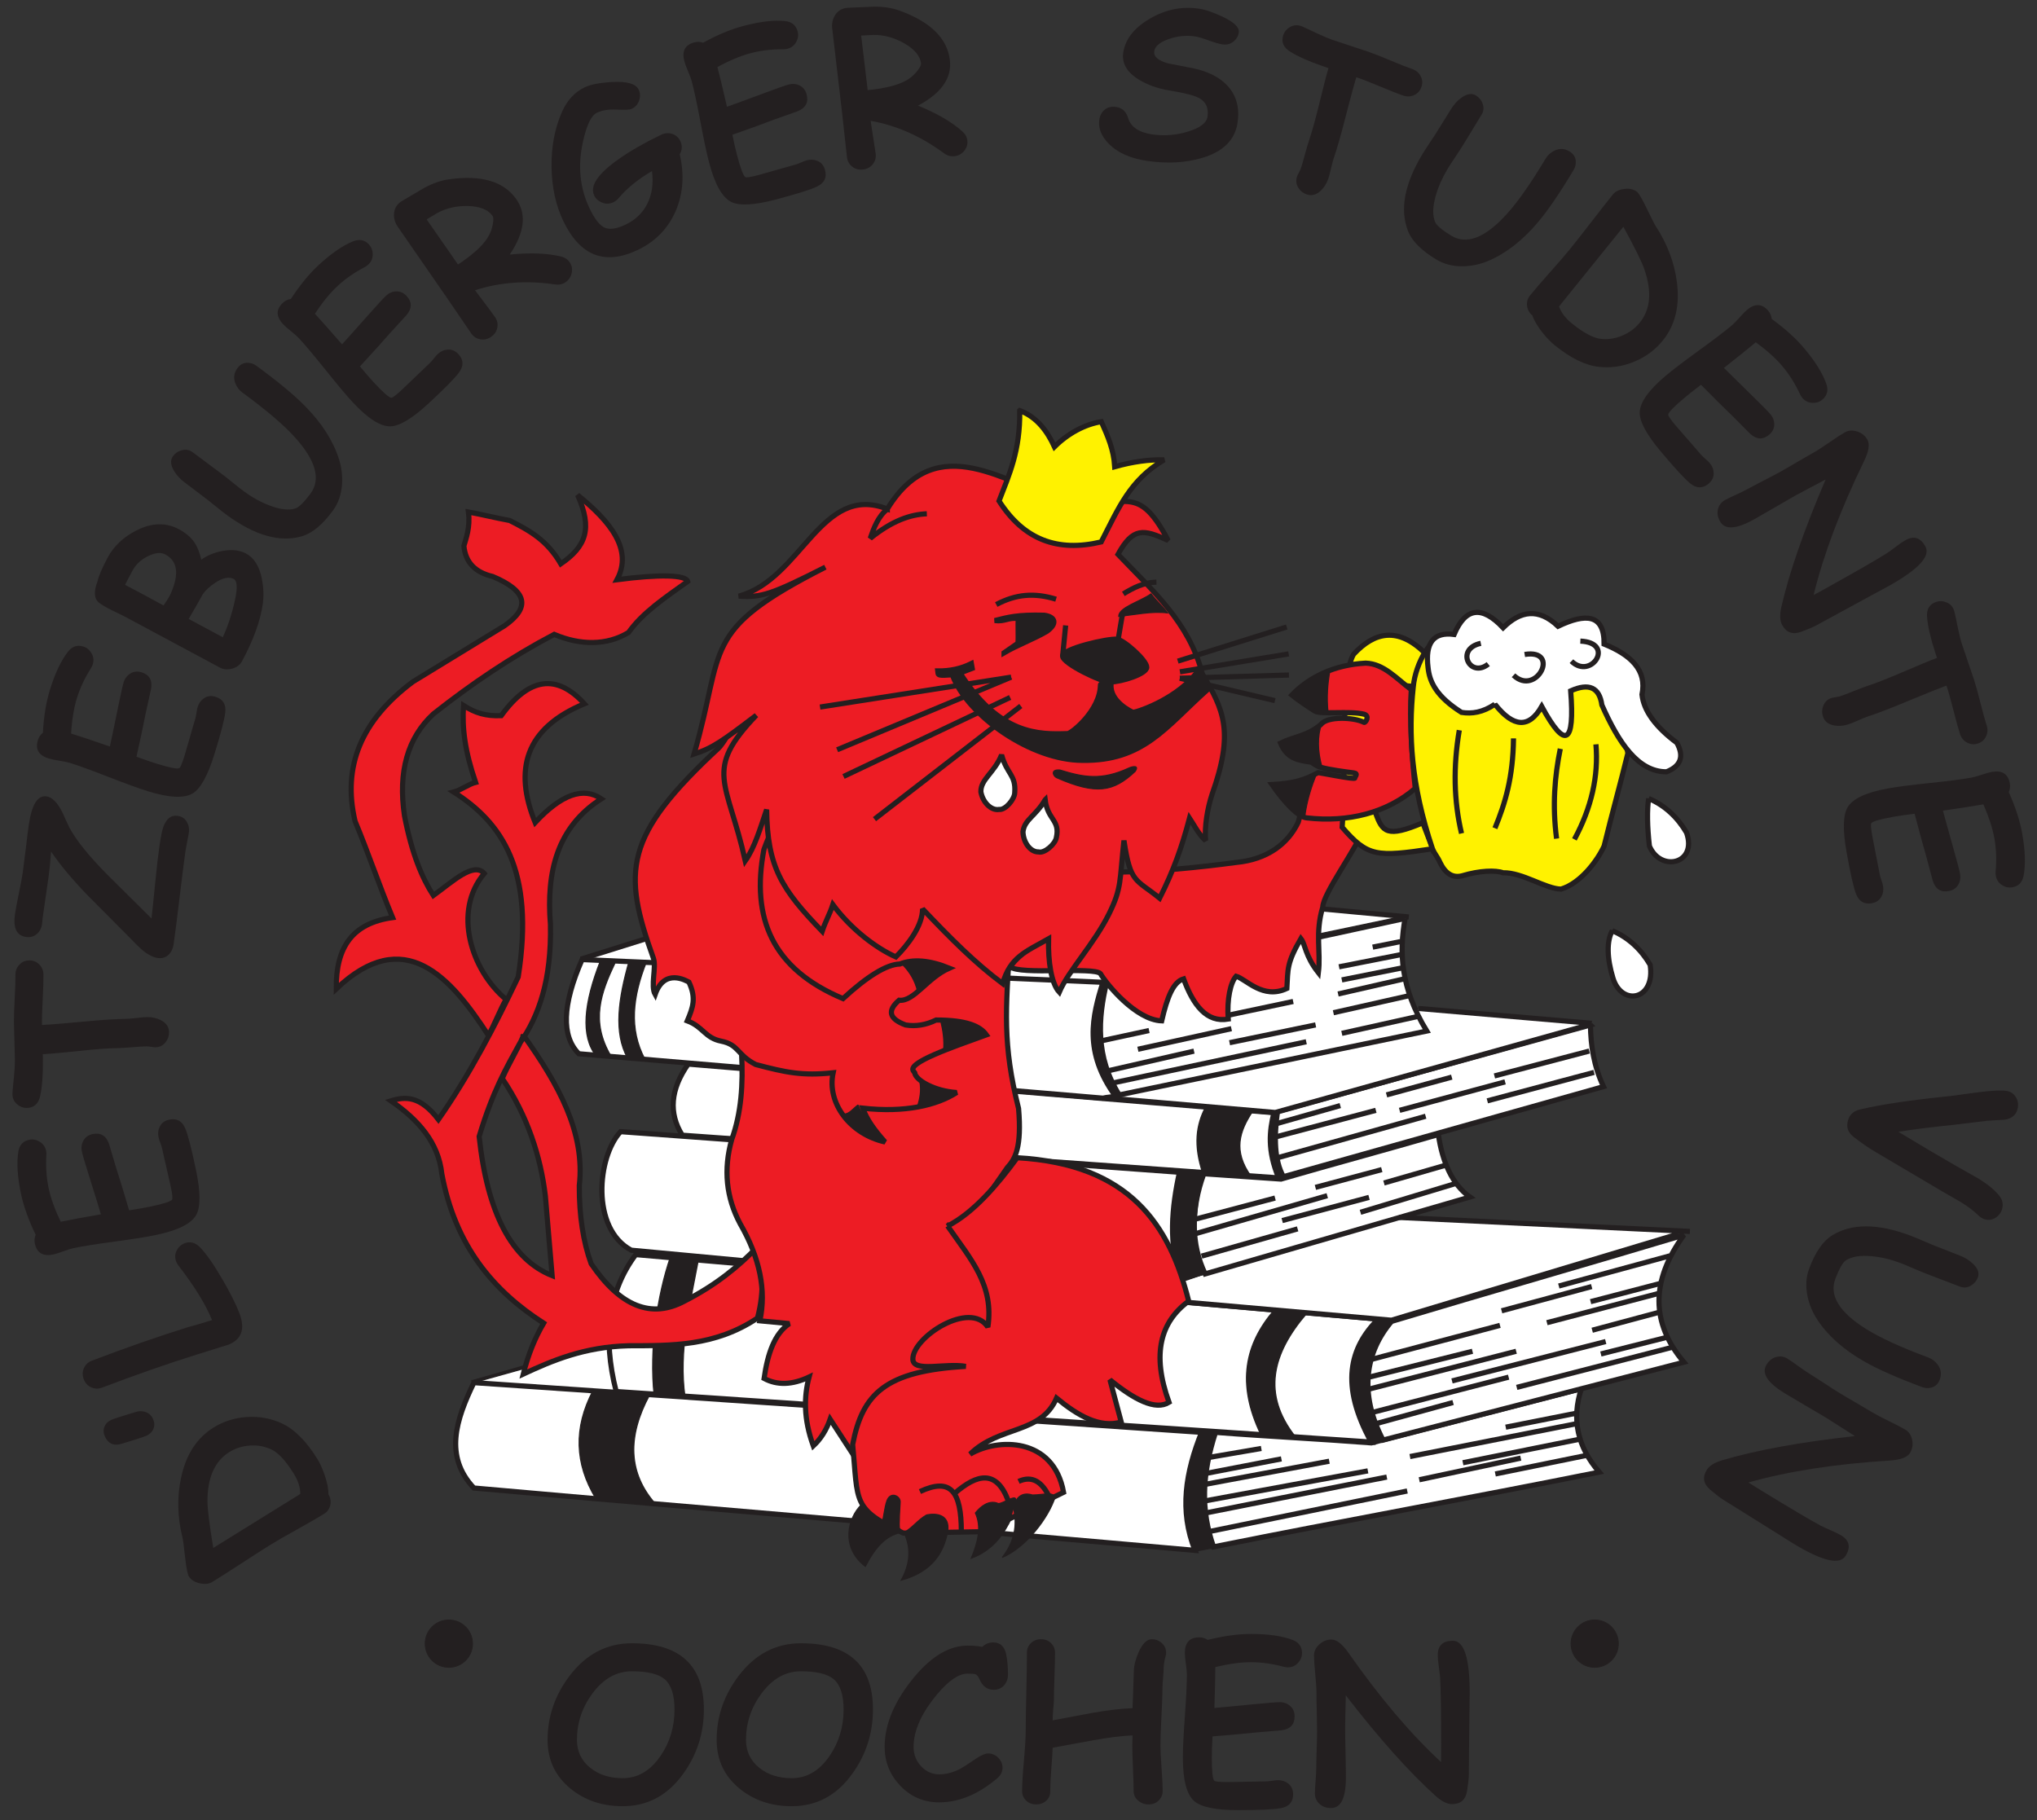 <?xml version="1.0" encoding="UTF-8" standalone="no"?><!DOCTYPE svg PUBLIC "-//W3C//DTD SVG 1.1//EN" "http://www.w3.org/Graphics/SVG/1.1/DTD/svg11.dtd"><svg width="100%" height="100%" viewBox="0 0 611 546" version="1.1" xmlns="http://www.w3.org/2000/svg" xmlns:xlink="http://www.w3.org/1999/xlink" xml:space="preserve" xmlns:serif="http://www.serif.com/" style="fill-rule:evenodd;clip-rule:evenodd;stroke-miterlimit:10;"><rect x="0" y="0" width="611" height="546" fill="#333333" stroke="none"/><g id="Calque-1" serif:id="Calque 1"><rect x="-31.038" y="-90.083" width="708.971" height="707.292" style="fill:none;stroke:#fff;stroke-width:4.16px;"/><path d="M175.072,287.335l21.329,-6.713l23.012,9.271l-44.341,-2.558Z" style="fill:#fff;stroke:#231f20;stroke-width:0.33px;stroke-miterlimit:2.613;"/><path d="M141.974,414.711l19.996,-5.721m12.25,-121.254l23.396,-7.325" style="fill:none;stroke:#231f20;stroke-width:1.55px;stroke-miterlimit:2.613;"/><path d="M185.63,417.726l-43.475,-2.975l47.934,-13.379l-4.459,16.354Z" style="fill:#fff;stroke:#231f20;stroke-width:0.33px;stroke-miterlimit:2.613;"/><path d="M142.149,414.788c-5.387,11.138 -8.979,22.071 0,31.609c71.567,6.358 144.729,12.35 216.296,18.708c-4.771,-11.925 -2.8,-23.483 1.975,-35.408c-72.162,-4.967 -146.108,-9.938 -218.271,-14.909Z" style="fill:#fff;stroke:#231f20;stroke-width:1.55px;stroke-miterlimit:2.613;"/><path d="M364,464.048c38.566,-7.754 77.129,-14.671 115.695,-22.421c-6.562,-7.554 -8.35,-15.904 -5.366,-25.05l-62.975,16.283c-15.309,-1.191 -31.454,-1.97 -46.759,-3.162c-4.079,12.625 -4.475,23.317 -0.595,34.35Z" style="fill:#fff;stroke:#231f20;stroke-width:1.55px;stroke-miterlimit:2.613;"/><path d="M358.685,465.346c2.346,-0.434 3.413,-0.709 5.263,-1.017c-4.183,-12.683 -3.171,-24.125 0.983,-34.65c-1.471,-0.087 -3.183,0.167 -4.654,0.075c-4.687,13.183 -6.483,25.504 -1.592,35.592Z" style="fill:#231f20;stroke:#231f20;stroke-width:0.33px;stroke-miterlimit:2.613;"/><path d="M448.517,442.181l27.333,-5.567m-50.154,7.309l30.463,-6.5m-17.371,1.391l35.675,-7.187m-51.546,5.333l49.921,-9.858m-21.196,1.045l21.083,-4.179m-109.758,35.434l59.142,-12.113m-60.238,6.546l54.096,-10.725m-55.042,7.246l49.371,-9.104m-50.712,4.4l39.129,-7.3m-37.35,3.737l22.992,-4.433m-22.821,-0.25l16.796,-2.879" style="fill:none;stroke:#231f20;stroke-width:1.55px;stroke-miterlimit:2.613;"/><path d="M178.693,449.509c-6.338,-10.446 -6.638,-21.187 -0.888,-32.221l17.03,1.221c-6.659,12.35 -6.505,23.371 1.879,32.775c-6.009,-0.591 -12.017,-1.179 -18.021,-1.775Z" style="fill:#231f20;stroke:#231f20;stroke-width:0.33px;stroke-miterlimit:2.613;"/><path d="M190.693,376.373c-8.121,10.85 -10.075,24.546 -5.867,41.079c75.733,5.175 150.75,9.988 226.487,15.158c-9.437,-17.095 -6.487,-28.329 2.096,-36.887c-74.479,-6.571 -148.241,-12.783 -222.716,-19.35Z" style="fill:#fff;stroke:#231f20;stroke-width:1.55px;stroke-miterlimit:2.613;"/><path d="M505.085,370.505c-9.959,13.663 -9.959,26.38 0,38.146c-30.042,7.825 -60.196,15.538 -90.238,23.363c-7.308,-13.971 -5.312,-26.375 2.554,-35.6c29.763,-8.946 57.921,-16.967 87.684,-25.909Z" style="fill:#fff;stroke:#231f20;stroke-width:1.55px;stroke-miterlimit:2.613;"/><path d="M201.056,377.191c-3.862,11.258 -6.358,27.562 -4.846,41.366c3.092,0.196 6.184,0.388 9.275,0.58c-1.995,-13.696 1.509,-28.034 4.092,-41.688l-8.521,-0.258Z" style="fill:#231f20;stroke:#231f20;stroke-width:0.33px;stroke-miterlimit:2.613;"/><path d="M382.111,393.097c3.467,0.308 6.258,0.737 9.729,1.05c-10.179,11.875 -13.367,24.07 -3.296,36.858c-3.679,-0.121 -6.675,-0.513 -10.346,-0.633c-7.458,-15.459 -4.654,-27.267 3.913,-37.275Z" style="fill:#231f20;stroke:#231f20;stroke-width:0.33px;stroke-miterlimit:2.613;"/><path d="M413.406,395.794c1.408,0.233 2.812,0.463 4.217,0.7c-8.55,9.329 -9.975,20.996 -2.809,35.479l-3.575,0.792c-8.746,-16.183 -6.912,-28.05 2.167,-36.971Z" style="fill:#231f20;stroke:#231f20;stroke-width:0.33px;stroke-miterlimit:2.613;"/><path d="M467.56,385.797l33.321,-9.059m-50.471,16.5l27.017,-7.279m-0.325,4.529l21.033,-5.5m-34.133,11.813l33.325,-8.738m-19.742,11l19.9,-5.341m-17.308,12.462l19.9,-5.021m-45.134,15.046l46.425,-11.971m-88.487,22.809l22.971,-6.304m-23.942,2.908l40.604,-10.513m-16.983,1.129l46.1,-11.808m-71.5,14.396l44.65,-11.483m-44.813,7.929l31.705,-7.929m-30.25,2.425l38.504,-10.192" style="fill:none;stroke:#231f20;stroke-width:1.55px;stroke-miterlimit:2.613;"/><path d="M420.16,365.252l86.05,3.938l-88.8,27.12l-80.237,-7.116l82.987,-23.942Z" style="fill:#fff;stroke:#231f20;stroke-width:0.33px;stroke-miterlimit:2.613;"/><path d="M186.151,339.491c-6.996,7.467 -9.008,29.042 3.204,35.563l148.296,13.871c5.575,-1.425 10.992,-3.305 16.567,-4.725c-3.779,-11.146 -2.775,-21.796 -0.429,-32.525c-55.834,-4.15 -111.804,-8.034 -167.638,-12.184Z" style="fill:#fff;stroke:#231f20;stroke-width:1.55px;stroke-miterlimit:2.613;"/><path d="M431.444,340.354c1.183,8.233 4.183,15.016 9.454,18.746c-25.963,7.587 -53.454,15.483 -79.417,23.066c-4.208,-8.783 -4.35,-19.221 -0.4,-30.05l23.163,1.6c15.529,-4.504 31.666,-8.858 47.2,-13.362Z" style="fill:#fff;stroke:#231f20;stroke-width:1.55px;stroke-miterlimit:2.613;"/><path d="M353.506,351.324c2.492,0.116 5.129,0.541 7.621,0.662c-2.859,10.792 -3.575,21.638 0.3,30.134c-2.725,0.945 -4.688,1.587 -7.413,2.537c-3.421,-11.262 -2.804,-22.892 -0.508,-33.333Z" style="fill:#231f20;stroke:#231f20;stroke-width:0.33px;stroke-miterlimit:2.613;"/><path d="M358.637,370.078l39.479,-11.379m-39.834,7.112l24.184,-6.408m2.129,6.762l26.05,-6.954m4.475,-4.321l18.492,-5.333m-25.542,14.117l28.387,-8.579m-76.041,21.737l28.808,-8.179m5.333,-12.446l19.913,-5.333" style="fill:none;stroke:#231f20;stroke-width:1.55px;stroke-miterlimit:2.613;"/><path d="M206.423,319.22c-5.333,7.587 -5.925,14.7 -1.779,21.337c59.629,4.271 119.259,8.538 178.888,12.804c-3.45,-8.308 -2.734,-14.108 -1.421,-19.558c-58.567,-4.863 -117.125,-9.721 -175.688,-14.583Z" style="fill:#fff;stroke:#231f20;stroke-width:1.55px;stroke-miterlimit:2.613;"/><path d="M477.065,307.485c-31.3,8.654 -62.591,17.304 -93.887,25.958c-1.067,7.771 -0.95,14.642 1.779,19.562l96.017,-27.029c-2.904,-6.162 -3.85,-12.329 -3.909,-18.491Z" style="fill:#fff;stroke:#231f20;stroke-width:1.55px;stroke-miterlimit:2.613;"/><path d="M382.428,337.217l19.596,-5.55m13.871,-3.2l19.563,-5.334m12.8,-0.358l28.45,-7.467m-56.9,17.784l31.649,-8.538m-69.454,16.679l30.692,-8.141m33.429,-2.846l32.008,-8.538m-95.091,25.655l44.591,-12.492" style="fill:none;stroke:#231f20;stroke-width:1.55px;stroke-miterlimit:2.613;"/><path d="M361.481,332.379c-2.629,5.054 -3.55,11.158 -0.713,19.558c5.217,0.475 9.296,0.492 14.513,0.967c-5.554,-7.667 -3.446,-13.621 0.425,-19.459c-4.742,-0.354 -9.483,-0.712 -14.225,-1.066Z" style="fill:#231f20;stroke:#231f20;stroke-width:0.33px;stroke-miterlimit:2.613;"/><path d="M476.996,307.37l-95.162,26.396l-52.05,-4.237l98.412,-20.688l-3.904,-6.358l52.704,4.887Z" style="fill:#fff;stroke:#231f20;stroke-width:0.33px;stroke-miterlimit:2.613;"/><path d="M420.864,274.88l-39.154,8.212l-0.608,-11.862l39.762,3.65Z" style="fill:#fff;stroke:#231f20;stroke-width:0.33px;stroke-miterlimit:2.613;"/><path d="M422.569,275.087l-28.037,-2.604" style="fill:none;stroke:#231f20;stroke-width:1.55px;stroke-miterlimit:2.613;"/><path d="M301.227,293.385l30.996,1.696l1.417,-7.354l-31.988,-1.417l-0.425,7.075Z" style="fill:#fff;stroke:#231f20;stroke-width:0.26px;stroke-miterlimit:2.613;"/><path d="M174.595,287.864c-5.941,13.541 -6.262,22.962 -0.975,28.258l157.213,13.321c1.192,-0.329 2.567,-0.279 3.758,-0.6c-9.616,-13.25 -6.979,-23.938 -3.758,-34.158c-52.079,-2.271 -104.158,-4.546 -156.238,-6.821Z" style="fill:#fff;stroke:#231f20;stroke-width:1.55px;stroke-miterlimit:2.613;"/><path d="M421.458,275.522c-1.791,10.038 -1.45,20.738 6.5,33.78l-92.25,19.166c-7.191,-11.491 -6.337,-22.958 -3.787,-33.696c29.991,-6.604 59.55,-12.645 89.537,-19.25Z" style="fill:#fff;stroke:#231f20;stroke-width:1.55px;stroke-miterlimit:2.613;"/><path d="M193.923,288.515c-4.187,10.537 -5.287,20.191 -0.487,29.233c-1.733,-0.108 -3.467,-0.217 -5.2,-0.329c-4.233,-7.621 -2.758,-17.817 0.487,-29.184c1.734,0 3.467,0.28 5.2,0.28Z" style="fill:#231f20;stroke:#231f20;stroke-width:0.33px;stroke-miterlimit:2.613;"/><path d="M180.117,288.189c-4.992,12.692 -6.033,22.642 -1.3,28.583c1.946,0.109 2.492,-0.062 4.442,0.042c-6.217,-10.479 -2.988,-19.083 1.275,-28.062c-1.196,0 -3.229,-0.563 -4.417,-0.563Z" style="fill:#231f20;stroke:#231f20;stroke-width:0.33px;stroke-miterlimit:2.613;"/><path d="M411.741,284.136l8.421,-1.683m-18.525,7.587l18.525,-3.654m-17.683,7.588l18.237,-3.654m-19.358,7.87l19.642,-4.495m-33.113,6.741l-19.925,4.217m31.992,-0.842l22.45,-5.058m-53.6,14.054l25.821,-5.342m7.854,2.53l22.729,-5.059m-91.479,19.954l58.087,-12.366m-59.491,8.712l25.82,-5.904m-16.837,-0.558l28.058,-6.184m-39.004,3.65l14.308,-3.087" style="fill:none;stroke:#231f20;stroke-width:1.55px;stroke-miterlimit:2.613;"/><path d="M157.038,310.626c-1.934,4.55 -4.451,8.362 -6.384,12.912c7.625,11.275 11.538,23.55 12.921,35.217c0.675,7.975 1.358,15.95 2.037,23.925c-12.145,-4.825 -19.441,-18.738 -21.891,-41.742c4.071,-13.583 8.146,-20.6 12.216,-27.996c5.705,-8.166 9.521,-18.987 9.167,-35.637c-1.275,-15.738 1.996,-29.208 15.271,-37.671c-5.408,-3.683 -12.025,-1.308 -19.854,7.125c-6.442,-15.854 -3.038,-28.262 14.762,-35.633c-8.312,-9.113 -16.629,-7.925 -24.941,3.566c-4.68,0.192 -7.842,-0.825 -11.309,-3.054c-0.466,6.929 0.438,13.713 3.617,23.071c-2.038,0.508 -4.529,2.379 -6.563,2.892c14.334,9.129 24.421,23.296 19.342,55.483c-6.987,14.746 -14.508,29.229 -23.925,42.763c-5.512,-7.192 -9.958,-6.925 -14.254,-5.6c8.275,5.704 14.275,12.55 15.271,21.891c4.046,21.754 15.587,35.167 30.546,44.796c-2.646,4.483 -4.68,9.579 -6.113,15.271c8.571,-3.967 18.2,-8.158 31.617,-8.488c12.729,-0.033 25.908,0.234 38.637,-8.308c2.28,-8.654 1.367,-15.171 0,-21.383c-5.708,5.958 -12.55,11.541 -21.891,16.291c-9.938,5.355 -19.271,1.625 -28,-11.2c-2.396,-6.595 -3.584,-14.4 -3.559,-23.416c1.817,-15.996 -6.258,-30.375 -16.721,-45.075Zm-5.25,-10.804c-10.45,-8.721 -16.104,-26.446 -6.537,-37.788c-3.154,-3.612 -9.537,2.471 -15.271,6.617c-3.412,-5.325 -6.454,-12.542 -8.654,-23.925c-1.967,-13.213 0.917,-23.392 8.654,-30.542c11.684,-9.212 23.35,-17.092 36.25,-23.875c7.733,3.296 15.767,3.413 22.292,-0.562c4.246,-6.021 11.079,-10.525 17.758,-15.325c-0.554,-1.992 -8.537,-2.163 -21.212,-0.513c4.879,-9.075 -2.1,-17.537 -11.817,-25.396c4.529,10.059 2.546,15.421 -5.037,20.634c-4.05,-6.909 -8.855,-9.725 -15.33,-13c-4.583,-0.846 -7.795,-1.696 -12.379,-2.546c0.608,4.604 -0.758,8 -1.362,10.183c0.458,4.871 3.341,7.929 8.65,9.163c10.279,4.316 11.466,9.237 3.566,14.762c-9.166,5.6 -18.329,11.2 -27.491,16.8c-15.521,11.604 -21.234,25.404 -17.363,41.854c3.904,9.329 7.354,19.571 11.254,28.909c-12,1.67 -17.029,8.795 -16.904,21.379c20.438,-19.379 34.221,-3.625 45.638,13.954c1.758,-3.046 3.533,-7.733 5.295,-10.783Z" style="fill:#ed1c24;stroke:#231f20;stroke-width:1.55px;stroke-miterlimit:2.613;"/><path d="M224.966,240.181c-0.842,25.304 -1.683,50.612 -2.529,75.916c0.491,9.067 -0.071,17.784 -2.95,25.725c-2.534,9 -1.692,17.438 2.529,25.309c5.904,10.262 7.875,19.962 5.904,29.104c2.95,0.279 5.904,0.558 8.854,0.842c-4.429,2.95 -6.533,8.995 -7.587,16.445c3.933,2.109 8.433,1.971 13.495,-0.42c-1.55,5.904 -1.687,12.508 1.267,20.662c2.246,-2.104 3.933,-4.775 5.059,-8.008l10.962,16.866l34.587,-25.716l14.063,-27.729l-19.125,-20.78l12.65,-18.137c2.396,-2.604 4.358,-6.117 3.379,-17.717c-4.833,-19.387 -3.879,-29.241 -2.529,-50.608c-25.025,-12.792 -53.004,-28.963 -78.029,-41.754Z" style="fill:#ed1c24;stroke:#231f20;stroke-width:1.55px;stroke-miterlimit:2.613;"/><path d="M284.231,367.795c7.841,-4.004 15.025,-12.491 20.871,-20.487c33.821,1.933 45.708,20.192 51.45,43.017c-8.384,6.15 -11.209,15.741 -5.904,30.366c-4.067,2.525 -10.38,-0.787 -17.713,-6.746c1.125,4.217 2.25,8.438 3.375,12.65c-6.467,1.88 -12.933,-1.858 -19.4,-7.166c-4.733,10.925 -17.137,8.171 -25.946,16.812c8.213,-4.891 25.063,-5.191 28.054,11.446c-8.012,3.933 -16.025,7.871 -24.041,11.808c-8.013,0.142 -16.025,0.28 -24.038,0.421c-15.412,-7.325 -13.521,-9.087 -15.183,-26.571c2.933,-15.275 9.842,-22.07 33.925,-23.441c-6.092,-1.088 -15.733,1.896 -15.867,-2.121c-0.221,-6.521 17.129,-17.846 22.496,-9.679c1.888,-12.509 -4.996,-20.163 -12.079,-30.309Z" style="fill:#ed1c24;stroke:#231f20;stroke-width:1.55px;stroke-miterlimit:2.613;"/><path d="M258.45,451.316c-4.242,4.062 -6.313,12.896 1.1,18.583c3.283,-6.271 6.262,-9.087 10.52,-10.154c-0.562,-0.321 0.338,-0.883 -0.225,-1.208c-0.35,-0.196 0.142,-7.509 0.163,-7.913c0.108,-1.792 -2.808,-3.296 -3.925,-0.537c-0.817,2.025 -1.113,6.3 -1.479,6.237c-3.046,-0.508 -4.084,-2.871 -6.154,-5.008Z" style="fill:#231f20;stroke:#231f20;stroke-width:0.33px;stroke-miterlimit:2.613;"/><path d="M284.255,459.381c0.734,-4.85 -3.175,-5.584 -6.35,-4.888c-2.65,1.509 -4.083,3.75 -6.737,5.259c2.304,4.937 1.717,9.687 -0.854,14.304c9.033,-2.513 12.704,-7.934 13.941,-14.675" style="fill:#231f20;"/><path d="M284.255,459.381c0.734,-4.85 -3.175,-5.584 -6.35,-4.888c-2.65,1.509 -4.083,3.75 -6.737,5.259c2.304,4.937 1.717,9.687 -0.854,14.304c9.033,-2.513 12.704,-7.934 13.941,-14.675Z" style="fill:none;stroke:#231f20;stroke-width:0.33px;stroke-miterlimit:2.613;"/><path d="M292.573,453.879c1.908,4.254 0.77,8.663 -1.225,13.575c6.629,-2.483 9.779,-7.308 12.1,-12.108c-0.65,-0.734 1.737,-5.125 1.087,-5.859c-0.65,-0.733 -4.712,2.192 -5.362,1.455c-2.567,-0.938 -5.013,0.941 -6.6,2.937Z" style="fill:#231f20;stroke:#231f20;stroke-width:0.33px;stroke-miterlimit:2.613;"/><path d="M303.945,452.166c1.334,5.5 0.238,10.513 -3.3,15.038c7.163,-3.009 13.917,-11.946 15.884,-18.204c-1.467,-1.55 -3.179,-0.542 -6.838,-0.505c-2.887,-0.887 -4.804,0.334 -5.746,3.671Z" style="fill:#231f20;stroke:#231f20;stroke-width:0.33px;stroke-miterlimit:2.613;"/><path d="M305.516,444.419c3.975,-1.829 7.137,-0.084 9.491,5.241m-28.604,-1.704c6.734,-5.858 12.454,-7.037 15.946,2.071m-26.412,-2.562c9.25,-4.309 12.416,-0.121 12.416,12.07" style="fill:none;stroke:#231f20;stroke-width:1.55px;stroke-miterlimit:2.613;"/><path d="M215.79,224.198c-28.742,26.592 -29.167,37.167 -19.792,63.283c0.938,2.613 -0.921,8.334 0.513,10.859c2.779,-8.063 9.412,-4.08 10.137,-3.705c2.221,4.775 1.238,7.5 -0.495,11.617c4.725,1.746 5.308,5.129 10.129,6.083c5.412,1.071 4.725,4.113 10.383,7.013c9.021,2.392 14.046,3.462 23.233,2.475c-1.954,9.171 5.171,18.45 15.571,20.762c-3.383,-3.795 -5.521,-6.841 -6.675,-10.137c12.642,1.4 22.121,-0.821 28.175,-4.696c-6.675,-0.412 -12.358,-3.708 -12.604,-5.929c-0.125,-0.167 -0.25,-0.333 -0.371,-0.496c-2.008,-2.512 11.558,-7.137 21.875,-10.871c-1.858,-2.641 -5.975,-4.454 -15.079,-4.454c-3.05,1.488 -6.096,1.979 -9.146,1.488c-4.942,-1.817 -5.6,-4.288 -1.975,-7.417c4.496,0.479 8.388,-6.679 15.075,-9.638c-5.929,-2.391 -10.875,-2.804 -14.829,-1.237c-3.967,0.104 -9.792,3.687 -17.054,10.379c-21.133,-8.858 -27.638,-24.012 -23.725,-44.733c4.096,-11.504 9.092,-14.388 8.379,-24.913c-0.625,-9.283 -11.912,-17.325 -13.35,-20.591c-1.954,-4.421 -0.642,5.07 -8.375,14.858Z" style="fill:#ed1c24;stroke:#231f20;stroke-width:1.55px;stroke-miterlimit:2.613;"/><path d="M270.632,289.263c2.129,2.175 3.842,4.771 4.633,8.284c2.925,-2.384 5.855,-4.767 8.775,-7.155c-5.641,-2.05 -10.108,-2.425 -13.408,-1.129Z" style="fill:#231f20;stroke:#231f20;stroke-width:0.33px;stroke-miterlimit:2.613;"/><path d="M282.16,306.211c0.733,2.971 1.145,5.937 0.879,8.912c4.221,-1.512 8.437,-3.016 12.658,-4.521c-1.379,-2.566 -5.471,-4.17 -13.537,-4.391Z" style="fill:#231f20;stroke:#231f20;stroke-width:0.33px;stroke-miterlimit:2.613;"/><path d="M275.893,324.412c0.546,2.758 0.046,5.225 -0.75,7.654c3.684,-0.825 7.838,-2.188 11.53,-4.017c-3.888,-0.479 -7.567,-1.483 -10.78,-3.637Z" style="fill:#231f20;stroke:#231f20;stroke-width:0.33px;stroke-miterlimit:2.613;"/><path d="M257.363,331.48c-1.825,1.375 -2.458,2.712 -4.604,2.833c2.404,3.662 6.85,6.496 12.4,8.267c-2.85,-3.205 -6.512,-7.575 -7.796,-11.1Z" style="fill:#231f20;stroke:#231f20;stroke-width:0.33px;stroke-miterlimit:2.613;"/><path d="M336.013,261.617c10.787,-0.13 23.267,-1.355 34.758,-2.888c9.363,-0.875 15.575,-5.6 18.638,-12.079c0.787,-3.063 1.575,-5.075 2.366,-8.138c6.65,2.713 11.2,6.475 17.85,9.192c-3.304,7.763 -12.737,20.338 -12.862,24.417c-2.363,7.875 -0.525,13.391 -1.313,19.691c-4.029,-5.12 -3.854,-8.45 -5.254,-10.237c-4.287,7.438 -3.85,9.096 -4.2,14.962c-7.204,3.384 -12.187,-2.795 -15.225,-3.675c-1.666,1.838 -2.804,6.825 -2.366,12.863c-6.434,1.096 -10.459,-4.067 -13.388,-12.075c-3.067,0.917 -4.904,5.379 -6.567,12.6c-7.791,-0.263 -16.629,-11.117 -18.379,-14.175c-2.012,-2.104 -24.204,0.479 -27.091,-2.054c6.895,-9.388 31.041,-19.721 33.033,-28.404Z" style="fill:#ed1c24;stroke:#231f20;stroke-width:1.55px;stroke-miterlimit:2.613;"/><path d="M426.772,246.834c-10.741,4.55 -12.112,2.779 -14.17,-2.971c-0.13,-13.85 0.195,-25.475 0.07,-39.329c3.834,0.25 7.671,1.162 11.505,1.412c0.516,-3.983 1.633,-7.741 3.337,-9.946c-8.121,-8.012 -15.179,-6.541 -21.517,0.296c-4.037,6.896 -2.054,34.063 -3.416,51.871c7.633,8.854 10.287,9.008 27.162,6.458c-0.991,-2.595 -1.983,-5.195 -2.97,-7.791Z" style="fill:#fff200;stroke:#231f20;stroke-width:1.55px;stroke-miterlimit:2.613;"/><path d="M423.302,206.886c-4.463,-3.325 -8.213,-7.771 -13.675,-7.95c-9.363,0.484 -16.979,4.192 -22.146,9.571c1.675,1.379 4.904,3.554 6.892,4.804c1.783,1.125 10.462,-0.121 14.712,0.929c1.929,0.475 0.479,2.688 0.067,2.471c-2.988,-1.562 -11.029,-1.887 -12.888,0.579c-4.15,3.55 -8.021,3.617 -12.171,5.638c1.988,4.667 5.142,5.133 9.109,5.708c0.37,0.054 1.346,1.079 2.854,1.509c2.883,0.825 7.279,1.35 10.054,1.729c1.458,0.196 0.142,1.308 0.271,1.504c0.483,0.712 -11.608,-1.867 -11.096,-1.55c-4.033,2.237 -7.429,3.2 -13.75,3.533c3.854,5.55 7.983,9.838 10.454,10c12.363,1.429 23.979,-1.508 32.529,-8.854c-0.937,-8.371 -1.804,-20.487 -1.216,-29.621Z" style="fill:#ed1c24;stroke:#231f20;stroke-width:1.55px;stroke-miterlimit:2.613;"/><path d="M398.9,201.204c-0.688,3.954 -1.021,7.721 -0.571,12.441l-3.571,-0.57c-2.283,-1.48 -4.571,-2.959 -6.854,-4.434c3.283,-3.387 6.95,-5.579 10.996,-7.437Z" style="fill:#231f20;stroke:#231f20;stroke-width:0.33px;stroke-miterlimit:2.613;"/><path d="M384.333,223.085c1.05,3.721 5.812,5.15 12.137,6.867c-1.238,-4.53 -1.429,-9.109 0,-12.871c-3.458,2.083 -7.533,4.3 -12.137,6.004Z" style="fill:#231f20;stroke:#231f20;stroke-width:0.33px;stroke-miterlimit:2.613;"/><path d="M394.9,232.096c-1.475,3.762 -2.858,7.716 -3.567,13.016c-3.995,-2.287 -6.95,-5.629 -9.425,-9.441c4.713,-0.046 9.046,-1.242 12.992,-3.575Z" style="fill:#231f20;stroke:#231f20;stroke-width:0.33px;stroke-miterlimit:2.613;"/><path d="M429.698,254.701c0.742,1.709 1.479,2.3 2.225,4.009c1.637,3.416 3.862,4.754 6.683,4.012c5.204,-1.562 10.029,-1.717 12.25,-0.892c5.792,-0.141 12.7,4.8 17.375,4.9c6.092,-1.858 11.063,-8.837 12.925,-12.92c2.371,-9.725 4.746,-18.117 7.125,-27.842c-1.112,-6.163 -2.229,-12.325 -3.341,-18.488c-3.567,-3.12 -4.459,-10.695 -8.021,-13.812c-29.325,-6.463 -28.659,-4.271 -44.271,-2.842c-3.004,0.275 -8.063,7.654 -8.746,15.317c-1.483,13.958 -0.737,29.179 5.796,48.558" style="fill:#fff200;"/><path d="M429.698,254.701c0.742,1.709 1.479,2.3 2.225,4.009c1.637,3.416 3.862,4.754 6.683,4.012c5.204,-1.562 10.029,-1.717 12.25,-0.892c5.792,-0.141 12.7,4.8 17.375,4.9c6.092,-1.858 11.063,-8.837 12.925,-12.92c2.371,-9.725 4.746,-18.117 7.125,-27.842c-1.112,-6.163 -2.229,-12.325 -3.341,-18.488c-3.567,-3.12 -4.459,-10.695 -8.021,-13.812c-29.325,-6.463 -28.659,-4.271 -44.271,-2.842c-3.004,0.275 -8.063,7.654 -8.746,15.317c-1.483,13.958 -0.737,29.179 5.796,48.558Z" style="fill:none;stroke:#231f20;stroke-width:1.55px;stroke-miterlimit:2.613;"/><path d="M448.407,211.265c5.571,7.054 10.246,7.275 14.033,0.666c7.059,12.996 9.95,11.438 8.688,-4.675c5.492,-2.45 8.617,-1.041 9.354,4.229c5.008,11.275 10.8,20.075 19.383,20.05c4.305,-1.708 5.346,-4.604 3.117,-8.687c-6.458,-4.825 -9.95,-9.654 -10.471,-14.479c1.563,-7.388 -3.412,-11.917 -11.358,-15.15c0.075,-9.129 -5.571,-9.279 -13.813,-5.342c-5.812,-5.533 -11.266,-4.717 -16.483,0.446c-6.383,-6.758 -11.283,-6.092 -14.7,2.004c-6.162,-0.817 -8.762,2.525 -7.8,10.021c0.446,4.217 2.446,8.558 10.029,13.367c3.079,0.483 6.346,0.037 10.021,-2.45Z" style="fill:#fff;stroke:#231f20;stroke-width:1.55px;stroke-miterlimit:2.613;"/><path d="M494.518,239.554c-0.521,3.417 -0.442,8.463 0.225,14.254c3.375,7.95 14.441,5.35 11.137,-4.008c-2.6,-4.454 -6.387,-8.167 -11.363,-10.246Z" style="fill:#fff;stroke:#231f20;stroke-width:1.55px;stroke-miterlimit:2.613;"/><path d="M483.604,279.205c-1.708,3.117 -1.637,8.167 0.221,14.258c2.625,8.513 12.775,6.596 11.142,-4.012c-2.6,-4.454 -6.392,-8.167 -11.363,-10.246Z" style="fill:#fff;stroke:#231f20;stroke-width:1.55px;stroke-miterlimit:2.613;"/><path d="M478.701,223.292c0.817,9.505 -1.333,19.009 -6.458,28.513m-4.229,-27.175c-1.675,8.204 -2.417,16.967 -1.117,26.954m-12.921,-30.075c-0.129,11.713 -2.466,19.4 -5.571,26.954m-10.691,-29.404c-1.854,10.917 -1.634,21.238 0.671,30.967m32.966,-51.679c5.938,5.791 13.292,-5.567 2.675,-6.017m-16.708,4.008c10.917,-1.779 3.567,12.771 -3.342,6.238m-9.8,-9.579c-7.796,1.633 -3.266,10.616 2.225,6.237" style="fill:none;stroke:#231f20;stroke-width:1.55px;stroke-miterlimit:2.613;"/><path d="M266.152,152.693c-19.95,-7.833 -25.704,21.134 -44.558,26.138c6.804,0.458 9.75,-0.459 25.979,-8.684c-37.846,19.275 -29.958,23.867 -39.4,56.063c5.512,-1.746 8.604,-3.963 18.675,-11.629c-15.958,16.679 -8.679,19.616 -3.3,43.662c2.842,-4.037 4.437,-9.604 6.404,-15.379c0.229,17.308 4.513,23.938 16.663,36.521c1.062,-3.204 2.133,-4.808 3.2,-8.008c5.658,7.633 13.241,13.183 18.9,15.691c3.525,-3.521 8.008,-9.287 8.008,-14.408c8.329,8.779 15.696,16.2 24.025,22.417c2.237,-7.959 6.933,-9.575 13.771,-13.45c-0.159,6.883 0.804,13.4 3.208,16.016c2.696,-6.35 10.483,-14.533 14.908,-23.458c3.909,-7.879 3.159,-9.979 4.5,-22.033c1.93,12.95 3.517,11.475 10.7,17.3c4.059,-8.063 6.617,-15.109 8.971,-24.025c1.279,1.925 2.663,4.804 4.804,6.729c-0.325,-4.271 0.53,-9.504 1.921,-13.775c6.734,-18.913 3.509,-25.442 -2.879,-36.2c-3.979,-15.421 -14.746,-24.834 -25.312,-35.875c4.512,-8.175 7.637,-7.6 15.058,-4.163c-10.021,-19.237 -13.779,-7.9 -31.7,-12.3c-16.479,-4.041 -37.454,-21.825 -52.546,2.85Z" style="fill:#ed1c24;stroke:#231f20;stroke-width:1.55px;stroke-miterlimit:2.613;"/><path d="M353.884,203.464l28.55,6.729m4.192,-7.687l-32.742,0.958m0.038,-1.921l32.608,-5.379m-33.25,2.175l32.675,-10.25m-123.65,57.658l43.887,-33.954m-53.175,21.142l49.971,-23.704m0.321,-6.088l-57.337,8.971m5.125,12.813l52.212,-21.784m33.638,-24.983c2.983,-1.821 6.083,-3.421 9.925,-3.525m-48.046,6.725c5.883,-3.113 11.371,-3.608 17.937,-1.6m-50.612,-27.033c-2.779,2.237 -4.059,5.675 -5.125,8.775c6.621,-5.342 12.066,-7.159 16.979,-7.367" style="fill:none;stroke:#231f20;stroke-width:1.55px;stroke-miterlimit:2.613;"/><path d="M301.162,195.841c4.292,-2.488 8.554,-3.95 12.846,-6.438c3.179,-2.287 2.625,-4.346 -0.771,-4.837c-8.171,-0.217 -10.883,0.616 -14.862,1.6c3.108,0.396 3.975,-1.004 7.079,-0.609c-0.192,1.867 0.066,5.53 -0.125,7.396c-1.546,1.079 -2.617,1.809 -4.167,2.888Z" style="fill:#231f20;stroke:#231f20;stroke-width:1.55px;stroke-miterlimit:2.613;"/><path d="M317.918,231.001c-2.987,-0.25 -1.95,1.871 -1.004,2.288c11.917,5.246 17.067,4.241 23.559,-1.85c1.395,-2.05 -0.95,-1.454 -1.817,-1.05c-8.342,3.866 -13.675,2.775 -20.738,0.612Z" style="fill:#231f20;stroke:#231f20;stroke-width:0.33px;stroke-miterlimit:2.613;"/><path d="M305.866,123.168c0.183,12.109 -3.213,19.309 -6.204,27.121c7.425,11.613 17.483,15.404 30.637,12.292c5.275,-10.254 8.604,-18.567 18.884,-24.629c-4.53,-0.125 -9.471,0.562 -14.817,2.07c-0.321,-5.22 -2.071,-9.116 -4.025,-13.52c-4.892,0.775 -9.983,3.495 -14.058,7.545c-2.042,-4.445 -5.105,-8.887 -10.417,-10.879Z" style="fill:#fff200;stroke:#231f20;stroke-width:1.55px;stroke-miterlimit:2.613;"/><path d="M300.425,226.466c-2.145,5.338 -6.308,7.313 -6.212,11.084c0.558,3.104 3.054,5.687 5.475,5.283c1.896,0.229 4.65,-3.092 4.679,-5.029c0.404,-5.421 -2.325,-5.467 -3.942,-11.338Z" style="fill:#fff;stroke:#231f20;stroke-width:1.55px;stroke-miterlimit:2.613;"/><path d="M313.491,239.935c-2.904,4.967 -6.191,5.862 -6.65,9.604c0.096,3.154 2.192,6.075 4.646,6.033c1.838,0.505 5.046,-2.379 5.363,-4.291c1.191,-5.304 -2.621,-5.3 -3.359,-11.346Z" style="fill:#fff;stroke:#231f20;stroke-width:1.55px;stroke-miterlimit:2.613;"/><path d="M285.647,202.49c4.641,12.37 23.741,25.616 39.012,25.608c18.3,0.292 25.054,-10.033 37.329,-21.025c-1.408,-2.383 -1.287,-3.358 -2.695,-5.738c-5.7,7.88 -17.138,12.009 -19.4,12.371c-0.634,-0.216 -6.95,-3.291 -6.638,-8.233c0.042,-0.675 -3.171,-0.754 -3.179,0c-0.071,7.692 -8.7,14.562 -9.825,14.6c-8.559,0.287 -20.429,0.487 -32.284,-18.171l3.642,-1.404c-0.087,-0.475 -0.167,-0.954 -0.25,-1.429c-3.046,1.521 -6.408,2.258 -10.079,2.208l0.092,0.792c0.104,0.946 3.583,0.25 4.275,0.421Z" style="fill:#231f20;stroke:#231f20;stroke-width:1.55px;stroke-miterlimit:2.613;"/><path d="M318.732,196.822c-0.042,-2.238 13.654,-5.355 16.304,-5.055c2.029,0.171 8.971,6.309 8.934,8.425c-0.046,1.988 -7.463,4.363 -11.005,4.409c-2.195,0.212 -14.233,-5.534 -14.233,-7.779" style="fill:#231f20;"/><path d="M318.732,196.822c-0.042,-2.238 13.654,-5.355 16.304,-5.055c2.029,0.171 8.971,6.309 8.934,8.425c-0.046,1.988 -7.463,4.363 -11.005,4.409c-2.195,0.212 -14.233,-5.534 -14.233,-7.779Z" style="fill:none;stroke:#231f20;stroke-width:1.55px;stroke-miterlimit:2.613;"/><path d="M319.64,187.62l-0.909,9.333" style="fill:none;stroke:#231f20;stroke-width:1.55px;stroke-miterlimit:2.613;"/><path d="M345.262,178.157c-3.279,2.333 -9.662,4.017 -9.708,6.742c4.833,-0.446 9.796,-1.634 14.625,-1.038c-1.425,-1.987 -3.496,-3.716 -4.917,-5.704Z" style="fill:#231f20;stroke:#231f20;stroke-width:0.33px;stroke-miterlimit:2.613;"/><path d="M331.639,329.363l50.875,4.379l93.733,-26.208m-140.821,-115.896l1.163,-6.871c0.133,0 0.133,-0.387 0.133,-0.52" style="fill:none;stroke:#231f20;stroke-width:1.55px;stroke-miterlimit:2.613;"/><path d="M425.377,302.524l52.071,4.463" style="fill:none;stroke:#231f20;stroke-width:1.55px;stroke-miterlimit:2.613;"/><path d="M355.675,390.651l61.691,5.408l85.921,-25.837m-83.712,-5.005l87.316,4.2" style="fill:none;stroke:#231f20;stroke-width:1.55px;stroke-miterlimit:2.613;"/><path d="M330.919,294.476c0.396,0.041 0.787,0.087 1.183,0.125c-3.471,13.191 -2.2,24.887 3.8,34.091c-0.433,0.125 -0.871,0.246 -1.304,0.375c-7.408,-10.145 -8.079,-22.12 -3.679,-34.591Z" style="fill:#231f20;stroke:#231f20;stroke-width:0.33px;stroke-miterlimit:2.613;"/><path d="M382.046,333.774l1.171,-0.108c-1.254,8.008 -0.979,14.887 2.029,19.771c-0.354,0.083 -0.713,0.175 -1.067,0.262c-0.212,-0.037 -0.429,-0.067 -0.641,-0.104c-2.763,-6.608 -2.992,-13.217 -1.492,-19.821Z" style="fill:#231f20;stroke:#231f20;stroke-width:0.33px;stroke-miterlimit:2.613;"/><path d="M62.226,450.262c-0.004,2.363 0.575,7.071 1.75,14.104l26.096,-16.187c0.012,-0.954 -0.15,-1.95 -0.484,-2.975c-0.325,-1.025 -0.825,-2.084 -1.508,-3.171c-2.354,-3.792 -4.567,-6.192 -6.65,-7.188c-1.971,-0.937 -4.104,-1.341 -6.392,-1.191c-2.3,0.146 -4.383,0.791 -6.237,1.95c-4.358,2.704 -6.55,7.587 -6.575,14.658m36.279,-1.996c0.629,1.05 0.813,2.146 0.563,3.279c-0.267,1.125 -0.888,2.005 -1.863,2.609c-1.758,1.087 -4.458,2.641 -8.067,4.65c-3.621,2.012 -6.308,3.558 -8.066,4.65c-1.95,1.216 -4.855,3.066 -8.692,5.571c-3.85,2.5 -6.758,4.35 -8.708,5.558c-0.971,0.6 -2.217,0.733 -3.759,0.396c-1.529,-0.342 -2.625,-1.029 -3.275,-2.084c-0.362,-0.583 -0.729,-2.387 -1.079,-5.391c-0.392,-3.534 -0.662,-5.604 -0.821,-6.209c-1.529,-6.183 -1.671,-12.179 -0.425,-17.987c1.467,-6.925 4.725,-11.95 9.767,-15.071c3.046,-1.887 6.392,-2.929 10.058,-3.142c3.725,-0.237 7.229,0.43 10.538,1.98c3.696,1.745 7.187,5.254 10.479,10.541c0.787,1.279 1.529,2.871 2.183,4.775c0.804,2.304 1.196,4.267 1.167,5.875" style="fill:#231f20;"/><path d="M45.836,425.543c-0.525,-1.079 -1.367,-1.763 -2.538,-2.05c-0.837,-0.204 -1.666,-0.2 -2.462,0.054c-4.367,1.313 -6.884,2.117 -7.529,2.442c-1.013,0.487 -1.675,1.191 -2.025,2.125c-0.338,0.937 -0.259,1.916 0.237,2.937c1,2.071 2.613,2.767 4.838,2.104c4.279,-1.266 6.85,-2.108 7.708,-2.512c1,-0.492 1.671,-1.2 2.008,-2.15c0.342,-0.946 0.254,-1.925 -0.237,-2.95" style="fill:#231f20;"/><path d="M59.931,374.119c1.866,1.896 4.104,5.087 6.708,9.558c2.396,4.083 4.121,7.538 5.192,10.338c1.796,4.737 0.621,7.895 -3.538,9.475c0.338,-0.13 -2.804,0.841 -9.4,2.912c-8.579,2.683 -17.996,5.975 -28.275,9.871c-1.108,0.429 -2.187,0.4 -3.241,-0.071c-1.067,-0.467 -1.817,-1.279 -2.259,-2.437c-0.437,-1.163 -0.416,-2.271 0.054,-3.338c0.484,-1.067 1.271,-1.808 2.375,-2.233c10.292,-3.913 19.871,-7.25 28.742,-10.029c1.617,-0.409 4.05,-1.121 7.308,-2.146c-1.812,-4.546 -5.166,-10.004 -10.058,-16.35c-0.296,-0.388 -0.529,-0.792 -0.687,-1.196c-0.467,-1.221 -0.388,-2.371 0.216,-3.463c0.525,-0.979 1.288,-1.658 2.271,-2.037c1.671,-0.629 3.196,-0.246 4.592,1.146" style="fill:#231f20;"/><path d="M13.829,345.229c0.087,0.412 0.112,0.846 0.075,1.321c-0.192,3.454 0.025,6.737 0.671,9.837c0.32,1.508 0.779,3.117 1.387,4.804c0.604,1.688 1.354,3.467 2.246,5.329c2.692,-0.566 6.708,-1.308 12.054,-2.241c-0.308,-1.121 -1.512,-4.996 -3.592,-11.634c-1.2,-3.787 -1.904,-6.187 -2.112,-7.216c-0.25,-1.204 -0.083,-2.3 0.492,-3.304c0.587,-1.017 1.504,-1.646 2.758,-1.913c2.417,-0.504 4.042,0.5 4.912,3c0.455,1.592 1.159,3.975 2.113,7.138c0.929,2.791 2.225,7.045 3.896,12.737c2.596,-0.4 4.687,-0.767 6.271,-1.096c3.962,-0.829 6.175,-1.529 6.616,-2.108c0.217,-0.275 0.092,-1.588 -0.396,-3.904c-0.27,-1.259 -0.691,-3.146 -1.283,-5.659c-0.596,-2.525 -1.017,-4.404 -1.279,-5.662c-0.079,-0.404 -0.271,-0.988 -0.554,-1.758c-0.292,-0.755 -0.471,-1.33 -0.554,-1.717c-0.242,-1.179 -0.121,-2.242 0.383,-3.213c0.546,-1.112 1.5,-1.804 2.85,-2.087c2.262,-0.475 3.867,0.425 4.808,2.696c0.809,1.941 1.879,6.104 3.209,12.479c1.383,6.596 1.387,11.083 0.025,13.458c-1.505,2.621 -5.517,4.609 -12.063,5.975c-2.7,0.567 -6.821,1.217 -12.333,1.963c-5.525,0.741 -9.621,1.391 -12.317,1.962c-0.704,0.142 -1.733,0.467 -3.071,0.95c-1.354,0.492 -2.379,0.817 -3.087,0.967c-3.071,0.633 -4.904,-0.458 -5.504,-3.288c-0.18,-0.891 -0.1,-1.766 0.254,-2.616c-1.084,-2.221 -1.984,-4.363 -2.713,-6.417c-0.737,-2.042 -1.304,-4.017 -1.7,-5.896c-1.058,-5.096 -1.325,-9.3 -0.791,-12.6c0.312,-2.004 1.408,-3.204 3.262,-3.591c1.054,-0.23 2.063,-0.055 3.017,0.508c1.1,0.617 1.783,1.55 2.05,2.796" style="fill:#231f20;"/><path d="M13.031,292.425c0.029,1.612 -0.05,4.121 -0.229,7.537c-0.183,3.288 -0.246,5.796 -0.2,7.525c2.354,-0.112 6.538,-0.45 12.571,-1.016c5.317,-0.508 9.533,-0.779 12.629,-0.821c0.713,-0.012 1.746,-0.108 3.133,-0.262c1.388,-0.167 2.421,-0.255 3.134,-0.259c1.55,-0.029 2.941,0.279 4.191,0.925c1.609,0.834 2.421,2.021 2.438,3.592c0.021,1.146 -0.333,2.154 -1.038,3.025c-0.795,0.987 -1.804,1.492 -3.02,1.508c-0.288,-0.004 -0.73,-0.041 -1.317,-0.137c-0.592,-0.096 -1.042,-0.142 -1.35,-0.138c-0.958,0.009 -2.392,0.1 -4.308,0.259c-1.917,0.166 -3.367,0.254 -4.342,0.266c-2.767,0.038 -6.517,0.304 -11.246,0.817c-5.425,0.562 -9.167,0.904 -11.242,1.017l0.03,1.608c0.062,4.617 -0.221,8.283 -0.838,10.992c-0.521,2.304 -1.858,3.483 -4.012,3.512c-1.05,0.012 -2.009,-0.346 -2.867,-1.087c-1.025,-0.851 -1.492,-1.976 -1.408,-3.384c0.025,-0.729 0.179,-2.379 0.454,-4.937c0.2,-2.046 0.287,-3.709 0.275,-4.967c-0.025,-1.262 -0.067,-3.142 -0.142,-5.662c-0.079,-2.505 -0.125,-4.392 -0.15,-5.646c-0.017,-1.571 0.063,-3.934 0.225,-7.079c0.179,-3.142 0.254,-5.505 0.225,-7.075c-0.017,-1.242 0.371,-2.284 1.175,-3.125c0.788,-0.859 1.775,-1.288 2.954,-1.3c1.179,-0.017 2.184,0.391 3.004,1.208c0.838,0.829 1.255,1.862 1.271,3.104" style="fill:#231f20;"/><path d="M18.728,243.733c0.537,1.229 1.225,2.742 2.079,4.525c2.054,3.829 5.863,8.559 11.425,14.179c4.35,4.325 8.708,8.65 13.083,12.975l0.125,0.146c0.184,-1.491 0.555,-5.121 1.13,-10.866c0.441,-4.505 0.854,-8.096 1.237,-10.746c0.425,-2.934 0.821,-4.896 1.2,-5.917c0.883,-2.379 2.238,-3.467 4.071,-3.292c1.362,0.13 2.367,0.759 2.992,1.875c0.554,0.95 0.75,2.034 0.575,3.246c-0.088,0.588 -0.255,1.479 -0.5,2.654c-0.234,1.175 -0.4,2.055 -0.488,2.655c-0.45,3.112 -1.042,7.787 -1.787,14.045c-0.742,6.246 -1.346,10.934 -1.796,14.046c-0.188,1.321 -0.679,2.367 -1.479,3.129c-0.875,0.863 -1.984,1.192 -3.309,1c-1.475,-0.208 -3.129,-1.108 -4.971,-2.691c-0.579,-0.5 -1.954,-1.884 -4.137,-4.134c-4,-4 -7.983,-8.012 -11.958,-12.033c-4.584,-4.75 -8.221,-9.112 -10.9,-13.067c-0.238,3.221 -0.48,5.68 -0.721,7.35l-1.784,12.413c-0.037,0.221 -0.066,0.546 -0.095,0.979c-0.025,0.446 -0.067,0.771 -0.1,0.992c-0.175,1.212 -0.663,2.179 -1.475,2.916c-0.917,0.83 -2.03,1.159 -3.342,0.971c-2.808,-0.408 -3.917,-2.687 -3.308,-6.841c0.204,-1.409 0.6,-3.509 1.175,-6.288c0.579,-2.779 0.962,-4.875 1.166,-6.283c0.225,-1.579 0.525,-3.938 0.904,-7.096c0.367,-3.154 0.667,-5.513 0.896,-7.088c0.879,-6.1 2.642,-8.962 5.304,-8.579c1.705,0.242 3.3,1.859 4.788,4.825" style="fill:#231f20;"/><path d="M27.822,199.316c-0.129,0.396 -0.308,0.787 -0.567,1.187c-1.858,2.929 -3.254,5.904 -4.187,8.929c-0.463,1.48 -0.829,3.113 -1.117,4.88c-0.291,1.775 -0.504,3.691 -0.621,5.75c2.625,0.816 6.5,2.104 11.625,3.887c0.267,-1.133 1.092,-5.104 2.492,-11.929c0.792,-3.892 1.338,-6.342 1.65,-7.342c0.363,-1.166 1.05,-2.05 2.046,-2.654c0.987,-0.6 2.108,-0.708 3.329,-0.333c2.354,0.737 3.292,2.4 2.833,5.004c-0.375,1.625 -0.904,4.042 -1.6,7.271c-0.554,2.904 -1.475,7.254 -2.766,13.046c2.462,0.912 4.475,1.595 6.016,2.075c3.867,1.2 6.13,1.654 6.805,1.366c0.325,-0.146 0.837,-1.346 1.55,-3.616c0.375,-1.23 0.908,-3.088 1.62,-5.571c0.7,-2.484 1.242,-4.342 1.63,-5.571c0.116,-0.4 0.245,-0.996 0.366,-1.804c0.117,-0.809 0.234,-1.396 0.35,-1.771c0.354,-1.15 0.984,-2.025 1.888,-2.633c1.012,-0.709 2.187,-0.855 3.512,-0.438c2.209,0.683 3.171,2.246 2.888,4.688c-0.234,2.095 -1.313,6.245 -3.238,12.47c-1.996,6.442 -4.162,10.367 -6.504,11.788c-2.579,1.562 -7.062,1.354 -13.437,-0.625c-2.65,-0.813 -6.571,-2.242 -11.759,-4.258c-5.179,-2.03 -9.083,-3.446 -11.712,-4.259c-0.696,-0.208 -1.746,-0.429 -3.154,-0.654c-1.421,-0.229 -2.467,-0.446 -3.167,-0.667c-3.004,-0.916 -4.075,-2.77 -3.221,-5.533c0.271,-0.862 0.767,-1.592 1.488,-2.162c0.137,-2.475 0.383,-4.784 0.737,-6.938c0.354,-2.142 0.813,-4.142 1.383,-5.975c1.538,-4.975 3.342,-8.775 5.4,-11.408c1.255,-1.604 2.788,-2.121 4.609,-1.554c1.033,0.312 1.829,0.95 2.4,1.904c0.671,1.079 0.808,2.221 0.433,3.45" style="fill:#231f20;"/><path d="M60.769,178.356c-0.888,1.659 -2.275,4.104 -4.175,7.325l10.225,5.484c1.512,-3.225 2.741,-6.942 3.666,-11.163c0.796,-3.687 0.671,-5.808 -0.412,-6.333c-1.433,-0.696 -3.225,-0.338 -5.396,1.079c-1.712,1.1 -3.017,2.3 -3.908,3.608m-21.029,-7.162c-1.267,2.346 -2,3.766 -2.221,4.262l5.808,3.075l5.721,3.104c1.096,-1.55 1.829,-2.758 2.2,-3.641c2.558,-5.817 2,-9.709 -1.667,-11.659c-1.283,-0.7 -2.975,-0.55 -5.058,0.45c-2.167,1.021 -3.754,2.492 -4.783,4.409m39.108,9.804c-0.696,5.104 -2.779,10.896 -6.258,17.379c-0.584,1.092 -1.567,1.821 -2.934,2.2c-1.379,0.379 -2.583,0.292 -3.621,-0.262l-28.97,-15.534c-1.271,-0.608 -2.542,-1.229 -3.805,-1.85c-1.42,-0.708 -2.583,-1.387 -3.466,-2.05c-1.575,-1.171 -1.763,-3.321 -0.55,-6.446c0.333,-1.604 1.366,-4.008 3.083,-7.22c1.846,-3.438 4.733,-6.138 8.638,-8.105c4.57,-2.312 8.795,-2.425 12.679,-0.345c2.1,1.116 3.658,2.454 4.687,3.983c0.842,1.225 1.529,2.95 2.054,5.154c1.813,-1.308 3.942,-2.179 6.405,-2.625c2.762,-0.5 5.104,-0.242 7.008,0.775c2.429,1.3 4.017,3.85 4.767,7.654c0.495,2.542 0.583,4.975 0.283,7.292" style="fill:#231f20;"/><path d="M101.691,137.792c0.767,2.43 1.062,4.905 0.912,7.421c-0.204,3.084 -1.116,5.738 -2.741,7.946c-3.117,4.258 -6.229,6.833 -9.354,7.729c-6.596,1.892 -14.075,-0.246 -22.471,-6.387c-0.804,-0.584 -1.975,-1.5 -3.496,-2.738c-1.529,-1.254 -2.696,-2.166 -3.504,-2.754c-0.642,-0.467 -1.575,-1.187 -2.829,-2.15c-1.246,-0.958 -2.184,-1.679 -2.825,-2.137c-1.317,-0.967 -2.375,-2.117 -3.18,-3.446c-1.07,-1.775 -1.166,-3.254 -0.316,-4.429c0.679,-0.917 1.558,-1.513 2.666,-1.78c1.184,-0.316 2.263,-0.12 3.242,0.605c0.925,0.675 2.329,1.72 4.196,3.129c1.871,1.4 3.275,2.454 4.221,3.141c0.787,0.571 1.946,1.488 3.466,2.725c1.521,1.242 2.68,2.146 3.463,2.717c2.529,1.85 5.1,3.275 7.717,4.258c3.104,1.205 5.67,1.505 7.691,0.909c1.046,-0.304 2.554,-1.767 4.517,-4.371c3.283,-4.354 1.696,-10.075 -4.75,-17.146c-3.338,-3.675 -8.55,-8.1 -15.642,-13.292c-0.933,-0.675 -1.637,-1.616 -2.104,-2.795c-0.596,-1.596 -0.396,-3.088 0.625,-4.475c0.825,-1.13 1.863,-1.675 3.113,-1.638c0.929,0.021 1.775,0.3 2.529,0.85c6.591,4.821 11.504,8.892 14.733,12.213c5.008,5.091 8.383,10.391 10.121,15.895" style="fill:#231f20;"/><path d="M110.439,79.39c-0.3,0.292 -0.662,0.533 -1.079,0.758c-3.071,1.609 -5.775,3.484 -8.087,5.634c-1.142,1.062 -2.28,2.279 -3.421,3.67c-1.134,1.388 -2.259,2.946 -3.396,4.675c1.871,2.013 4.575,5.08 8.129,9.171c0.804,-0.846 3.504,-3.866 8.117,-9.071c2.637,-2.97 4.341,-4.816 5.116,-5.525c0.892,-0.829 1.925,-1.258 3.092,-1.279c1.158,-0.021 2.183,0.438 3.054,1.379c1.667,1.8 1.654,3.717 -0.046,5.742c-1.133,1.221 -2.812,3.046 -5.025,5.492c-1.929,2.233 -4.912,5.533 -8.929,9.891c1.692,2.021 3.084,3.63 4.171,4.813c2.763,2.975 4.5,4.504 5.229,4.596c0.346,0.041 1.388,-0.75 3.129,-2.359c0.955,-0.879 2.342,-2.212 4.205,-4.016c1.845,-1.796 3.245,-3.138 4.187,-4.009c0.304,-0.279 0.708,-0.737 1.213,-1.375c0.512,-0.641 0.908,-1.095 1.2,-1.366c0.87,-0.809 1.858,-1.25 2.945,-1.329c1.238,-0.1 2.325,0.354 3.263,1.37c1.571,1.696 1.629,3.538 0.158,5.521c-1.25,1.692 -4.258,4.746 -9.037,9.179c-4.938,4.58 -8.788,6.888 -11.517,6.95c-3.029,0.063 -6.804,-2.362 -11.346,-7.262c-1.879,-2.033 -4.554,-5.229 -8.033,-9.567c-3.479,-4.35 -6.154,-7.533 -8.025,-9.554c-0.488,-0.525 -1.296,-1.242 -2.404,-2.142c-1.113,-0.895 -1.925,-1.608 -2.413,-2.145c-2.133,-2.305 -2.141,-4.446 -0.016,-6.405c0.662,-0.62 1.458,-1.004 2.366,-1.141c1.359,-2.067 2.725,-3.942 4.1,-5.625c1.375,-1.696 2.775,-3.188 4.184,-4.496c3.825,-3.529 7.287,-5.925 10.387,-7.163c1.888,-0.762 3.471,-0.45 4.763,0.946c0.729,0.792 1.1,1.738 1.12,2.85c0.038,1.267 -0.412,2.321 -1.354,3.192" style="fill:#231f20;"/><path d="M131.09,63.948c-0.142,0.075 -1.184,0.696 -3.117,1.871l9.404,13.525c0.425,-0.284 0.813,-0.529 1.133,-0.754c4.159,-2.896 6.884,-5.555 8.163,-7.984c0.558,-1.041 0.942,-2.175 1.158,-3.404c0.213,-1.237 0.184,-2.037 -0.071,-2.408c-1.32,-1.909 -3.8,-2.896 -7.433,-2.992c-3.45,-0.067 -6.525,0.642 -9.237,2.146m38.575,20.696c-0.917,0.637 -2,0.862 -3.263,0.675c-8.487,-1.246 -16.462,-0.663 -23.912,1.754c3.616,4.812 5.616,7.492 5.987,8.033c0.679,0.967 0.908,2.021 0.696,3.163c-0.213,1.133 -0.825,2.066 -1.846,2.771c-1.012,0.708 -2.096,0.954 -3.242,0.754c-1.141,-0.192 -2.045,-0.784 -2.72,-1.742c-0.884,-1.279 -2.2,-3.2 -3.925,-5.754c-1.734,-2.558 -3.046,-4.475 -3.93,-5.742l-14.237,-20.583c-0.767,-1.1 -1.129,-2.342 -1.1,-3.696c0.071,-1.758 0.908,-3.108 2.521,-4.05c4.329,-2.554 6.554,-3.862 6.662,-3.921c2.584,-1.362 4.992,-2.204 7.246,-2.5c9.788,-1.396 16.546,0.613 20.308,6.009c1.542,2.229 2.155,4.725 1.817,7.483c-0.333,2.758 -1.612,5.783 -3.833,9.071c6.237,-0.617 11.412,-0.413 15.5,0.621c1.066,0.275 1.883,0.816 2.462,1.654c0.659,0.95 0.875,2.012 0.638,3.196c-0.234,1.187 -0.838,2.116 -1.829,2.804" style="fill:#231f20;"/><path d="M203.888,46.262c1.421,6.154 1.017,11.825 -1.2,17.013c-2.275,5.229 -6.02,9.104 -11.241,11.633c-4.963,2.396 -9.304,2.883 -13.042,1.467c-3.737,-1.417 -6.871,-4.742 -9.4,-9.975c-2.3,-4.759 -3.492,-10.213 -3.571,-16.355c-0.071,-6.133 0.979,-11.654 3.159,-16.545c1.537,-3.425 3.787,-5.855 6.737,-7.284c1.808,-0.875 4.575,-1.408 8.321,-1.612c4.421,-0.242 7.062,0.521 7.908,2.266c0.484,1 0.542,2.088 0.159,3.242c-0.384,1.167 -1.13,2.013 -2.255,2.546c-0.554,0.279 -2.041,0.342 -4.454,0.221c-2.421,-0.125 -4.408,0.187 -5.991,0.958c-1.675,0.804 -3.067,3.708 -4.163,8.692c-1.612,7.25 -0.937,13.946 2.021,20.058c1.5,3.121 2.971,5.004 4.433,5.679c1.529,0.709 3.688,0.396 6.459,-0.946c2.837,-1.379 4.958,-3.404 6.325,-6.062c1.462,-2.825 1.954,-6.125 1.466,-9.938c-4.154,2.43 -7.483,5.13 -9.991,8.109c-0.459,0.533 -0.967,0.941 -1.546,1.225c-1.154,0.55 -2.321,0.591 -3.492,0.104c-1.058,-0.433 -1.825,-1.129 -2.292,-2.088c-1.379,-2.858 1.03,-6.479 7.221,-10.858c3.488,-2.479 7.759,-4.933 12.829,-7.375c1.113,-0.546 2.23,-0.629 3.334,-0.271c1.104,0.359 1.912,1.071 2.425,2.125c0.654,1.367 0.604,2.688 -0.159,3.971" style="fill:#231f20;"/><path d="M236.2,14.632c-0.395,0.104 -0.82,0.158 -1.3,0.15c-3.466,-0.025 -6.733,0.366 -9.787,1.183c-1.5,0.392 -3.075,0.942 -4.729,1.633c-1.659,0.692 -3.388,1.529 -5.196,2.521c0.7,2.658 1.654,6.633 2.867,11.917c1.091,-0.375 4.9,-1.771 11.42,-4.196c3.713,-1.383 6.084,-2.217 7.105,-2.488c1.17,-0.304 2.291,-0.204 3.325,0.321c1.037,0.538 1.72,1.413 2.045,2.663c0.625,2.375 -0.283,4.054 -2.733,5.05c-1.567,0.537 -3.904,1.375 -7.008,2.483c-2.754,1.075 -6.934,2.596 -12.534,4.558c0.534,2.58 1.013,4.642 1.425,6.2c1.034,3.917 1.855,6.084 2.459,6.5c0.283,0.209 1.579,0.005 3.879,-0.6c1.237,-0.333 3.104,-0.854 5.579,-1.579c2.483,-0.721 4.346,-1.241 5.583,-1.575c0.409,-0.104 0.984,-0.316 1.721,-0.646c0.75,-0.329 1.317,-0.541 1.7,-0.637c1.154,-0.304 2.234,-0.233 3.225,0.204c1.138,0.496 1.884,1.408 2.234,2.742c0.595,2.237 -0.221,3.887 -2.442,4.941c-1.904,0.913 -5.992,2.2 -12.292,3.867c-6.512,1.713 -10.987,1.963 -13.433,0.721c-2.688,-1.358 -4.892,-5.267 -6.596,-11.725c-0.712,-2.679 -1.575,-6.754 -2.608,-12.221c-1.029,-5.462 -1.904,-9.533 -2.604,-12.187c-0.188,-0.7 -0.555,-1.709 -1.113,-3.034c-0.562,-1.312 -0.933,-2.321 -1.117,-3.021c-0.804,-3.033 0.192,-4.929 2.988,-5.662c0.883,-0.242 1.75,-0.2 2.625,0.1c2.162,-1.183 4.246,-2.2 6.267,-3.042c2.008,-0.833 3.941,-1.496 5.804,-1.987c5.025,-1.329 9.208,-1.821 12.529,-1.467c2.021,0.221 3.271,1.246 3.762,3.088c0.271,1.033 0.163,2.041 -0.35,3.033c-0.558,1.133 -1.45,1.858 -2.7,2.192" style="fill:#231f20;"/><path d="M261.945,10.479c-0.171,0 -1.383,0.063 -3.637,0.188l1.954,16.354c0.521,-0.046 0.966,-0.084 1.362,-0.134c5.029,-0.6 8.671,-1.67 10.95,-3.208c0.984,-0.667 1.854,-1.483 2.621,-2.471c0.763,-0.987 1.121,-1.708 1.075,-2.158c-0.275,-2.304 -1.996,-4.342 -5.175,-6.129c-3.008,-1.684 -6.062,-2.492 -9.15,-2.442m24.354,36.379c-1.112,0.142 -2.179,-0.171 -3.208,-0.929c-6.913,-5.083 -14.229,-8.312 -21.946,-9.683c0.938,5.946 1.442,9.25 1.525,9.9c0.133,1.175 -0.154,2.221 -0.883,3.121c-0.721,0.916 -1.692,1.445 -2.929,1.587c-1.23,0.146 -2.309,-0.137 -3.221,-0.846c-0.913,-0.721 -1.442,-1.662 -1.584,-2.825c-0.187,-1.537 -0.441,-3.854 -0.766,-6.925c-0.329,-3.071 -0.584,-5.379 -0.763,-6.912l-2.904,-24.859c-0.158,-1.333 0.088,-2.591 0.763,-3.775c0.879,-1.52 2.258,-2.312 4.116,-2.387c5.029,-0.229 7.613,-0.342 7.738,-0.333c2.921,0.004 5.437,0.4 7.571,1.187c9.287,3.371 14.325,8.317 15.108,14.838c0.317,2.691 -0.321,5.179 -1.908,7.454c-1.592,2.283 -4.138,4.35 -7.646,6.212c5.804,2.379 10.275,4.992 13.391,7.829c0.817,0.734 1.288,1.609 1.405,2.613c0.137,1.154 -0.175,2.196 -0.942,3.129c-0.763,0.929 -1.733,1.471 -2.917,1.604" style="fill:#231f20;"/><path d="M344.387,48.315c-5.192,-0.725 -9.129,-2.446 -11.796,-5.179c-2.254,-2.275 -3.208,-4.663 -2.854,-7.188c0.183,-1.291 0.721,-2.304 1.608,-3.041c0.9,-0.742 2.034,-1.017 3.405,-0.825c1.837,0.25 3.066,1.387 3.658,3.387c0.817,2.679 3.283,4.3 7.392,4.879c3.525,0.484 7.041,0.192 10.545,-0.883c3.642,-1.108 5.592,-2.6 5.855,-4.479c0.358,-2.575 -0.471,-4.425 -2.484,-5.542c-1.433,-0.808 -4.425,-1.575 -8.983,-2.308c-3.521,-0.584 -6.6,-1.684 -9.233,-3.317c-3.555,-2.229 -5.08,-4.921 -4.575,-8.092c0.62,-3.987 3.258,-7.354 7.912,-10.091c4.658,-2.75 9.517,-3.763 14.567,-3.067c2.012,0.271 4.416,1.083 7.246,2.413c3.504,1.662 5.145,3.229 4.937,4.729c-0.146,1.062 -0.642,1.954 -1.496,2.666c-0.95,0.809 -2.062,1.125 -3.354,0.95c-0.954,-0.137 -2.371,-0.541 -4.225,-1.212c-1.854,-0.679 -3.279,-1.083 -4.258,-1.221c-2.642,-0.342 -5.238,-0.062 -7.784,0.858c-2.633,0.934 -4.054,2.142 -4.262,3.634c-0.104,0.779 0.175,1.475 0.862,2.075c0.68,0.608 1.742,1.116 3.213,1.533c2.596,0.508 5.183,1.017 7.771,1.521c4.483,0.975 7.908,2.746 10.237,5.325c2.567,2.858 3.55,6.458 2.942,10.8c-0.729,5.279 -4.296,8.867 -10.696,10.75c-4.875,1.433 -10.254,1.742 -16.15,0.925" style="fill:#231f20;"/><path d="M420.86,28.655c-1.525,-0.516 -3.863,-1.441 -7.021,-2.762c-3.029,-1.275 -5.366,-2.179 -7.017,-2.725c-0.683,2.254 -1.791,6.317 -3.291,12.179c-1.325,5.183 -2.479,9.242 -3.488,12.175c-0.225,0.663 -0.495,1.675 -0.808,3.033c-0.308,1.359 -0.579,2.371 -0.804,3.034c-0.504,1.471 -1.267,2.683 -2.3,3.641c-1.313,1.238 -2.717,1.596 -4.196,1.084c-1.079,-0.371 -1.917,-1.034 -2.508,-1.996c-0.659,-1.088 -0.784,-2.2 -0.388,-3.35c0.096,-0.279 0.283,-0.683 0.571,-1.204c0.287,-0.521 0.475,-0.929 0.583,-1.221c0.304,-0.9 0.709,-2.288 1.204,-4.142c0.5,-1.862 0.905,-3.258 1.221,-4.171c0.892,-2.625 1.9,-6.25 3.034,-10.862c1.287,-5.3 2.233,-8.95 2.825,-10.925l-1.521,-0.529c-4.367,-1.5 -7.725,-2.988 -10.071,-4.488c-1.996,-1.271 -2.633,-2.929 -1.946,-4.962c0.346,-0.992 1.004,-1.775 1.983,-2.334c1.155,-0.675 2.38,-0.741 3.663,-0.187c0.675,0.279 2.175,0.979 4.496,2.092c1.875,0.879 3.4,1.516 4.591,1.925c1.192,0.412 2.98,1 5.375,1.779c2.388,0.779 4.171,1.366 5.363,1.779c1.496,0.504 3.688,1.375 6.583,2.592c2.913,1.229 5.1,2.087 6.592,2.595c1.175,0.409 2.029,1.125 2.55,2.159c0.537,1.033 0.608,2.108 0.225,3.216c-0.379,1.121 -1.096,1.934 -2.158,2.434c-1.055,0.5 -2.175,0.554 -3.342,0.141" style="fill:#231f20;"/><path d="M446.353,78.287c-2.346,0.988 -4.784,1.509 -7.317,1.592c-3.079,0.075 -5.804,-0.587 -8.158,-2c-4.53,-2.708 -7.375,-5.579 -8.55,-8.596c-2.492,-6.391 -1.067,-14.037 4.275,-22.958c0.516,-0.854 1.32,-2.108 2.42,-3.742c1.096,-1.629 1.905,-2.883 2.409,-3.737c0.408,-0.675 1.037,-1.684 1.883,-3.013c0.842,-1.321 1.467,-2.333 1.871,-3.016c0.837,-1.384 1.879,-2.555 3.133,-3.48c1.679,-1.22 3.138,-1.458 4.371,-0.716c0.975,0.587 1.654,1.404 2.025,2.483c0.421,1.142 0.325,2.238 -0.3,3.279c-0.596,0.988 -1.504,2.488 -2.721,4.471c-1.229,1.996 -2.141,3.496 -2.75,4.492c-0.491,0.837 -1.287,2.066 -2.387,3.7c-1.096,1.637 -1.892,2.862 -2.396,3.7c-1.604,2.691 -2.788,5.379 -3.529,8.066c-0.909,3.209 -0.971,5.78 -0.188,7.734c0.404,1.025 1.988,2.387 4.767,4.104c4.642,2.862 10.187,0.771 16.633,-6.313c3.35,-3.654 7.275,-9.254 11.792,-16.787c0.587,-0.992 1.458,-1.767 2.592,-2.35c1.537,-0.742 3.037,-0.675 4.508,0.204c1.2,0.729 1.846,1.708 1.917,2.95c0.066,0.942 -0.142,1.808 -0.621,2.6c-4.196,7.008 -7.788,12.279 -10.792,15.796c-4.612,5.458 -9.579,9.3 -14.887,11.537" style="fill:#231f20;"/><path d="M493.223,80.768c-0.77,-2.238 -2.866,-6.488 -6.296,-12.738l-19.287,23.896c0.3,0.908 0.779,1.791 1.433,2.654c0.65,0.85 1.467,1.679 2.471,2.492c3.471,2.804 6.358,4.329 8.642,4.591c2.183,0.234 4.325,-0.095 6.433,-0.995c2.121,-0.892 3.867,-2.188 5.246,-3.896c3.221,-3.992 3.671,-9.321 1.358,-16.004m-33.591,13.858c-0.929,-0.775 -1.459,-1.746 -1.592,-2.9c-0.133,-1.154 0.171,-2.188 0.892,-3.083c1.296,-1.609 3.325,-3.963 6.075,-7.055c2.758,-3.087 4.775,-5.445 6.075,-7.054c1.441,-1.779 3.571,-4.487 6.379,-8.129c2.804,-3.625 4.929,-6.337 6.367,-8.117c0.72,-0.883 1.858,-1.42 3.42,-1.612c1.55,-0.192 2.817,0.108 3.784,0.883c0.533,0.429 1.462,2.013 2.796,4.734c1.545,3.204 2.474,5.062 2.833,5.583c3.475,5.333 5.587,10.95 6.341,16.837c0.892,7.025 -0.525,12.838 -4.25,17.455c-2.25,2.787 -5.066,4.875 -8.462,6.287c-3.429,1.454 -6.958,1.987 -10.583,1.613c-4.08,-0.417 -8.534,-2.58 -13.38,-6.496c-1.166,-0.942 -2.387,-2.2 -3.637,-3.775c-1.513,-1.917 -2.538,-3.629 -3.058,-5.171" style="fill:#231f20;"/><path d="M540.599,119.352c-0.263,-0.317 -0.492,-0.692 -0.7,-1.121c-1.463,-3.142 -3.209,-5.925 -5.246,-8.346c-1,-1.183 -2.167,-2.379 -3.5,-3.583c-1.338,-1.196 -2.838,-2.4 -4.508,-3.617c-2.105,1.762 -5.292,4.337 -9.555,7.687c0.817,0.838 3.709,3.68 8.68,8.542c2.845,2.771 4.604,4.558 5.279,5.367c0.783,0.933 1.158,1.979 1.133,3.141c-0.033,1.167 -0.537,2.163 -1.521,2.988c-1.887,1.579 -3.804,1.479 -5.737,-0.317c-1.163,-1.187 -2.909,-2.95 -5.246,-5.275c-2.138,-2.033 -5.3,-5.166 -9.467,-9.387c-2.096,1.583 -3.762,2.904 -4.991,3.946c-3.109,2.608 -4.717,4.27 -4.842,4.995c-0.054,0.346 0.679,1.425 2.208,3.246c0.825,0.984 2.092,2.438 3.809,4.379c1.712,1.934 2.983,3.4 3.804,4.38c0.271,0.316 0.704,0.737 1.325,1.279c0.612,0.529 1.05,0.95 1.296,1.254c0.775,0.912 1.17,1.917 1.191,3.012c0.046,1.234 -0.462,2.292 -1.521,3.184c-1.779,1.491 -3.612,1.462 -5.52,-0.092c-1.63,-1.329 -4.542,-4.487 -8.734,-9.467c-4.341,-5.158 -6.479,-9.1 -6.408,-11.845c0.087,-3.009 2.683,-6.671 7.796,-10.971c2.116,-1.788 5.433,-4.309 9.941,-7.575c4.509,-3.267 7.813,-5.792 9.921,-7.567c0.546,-0.462 1.3,-1.229 2.254,-2.296c0.942,-1.075 1.696,-1.837 2.25,-2.312c2.409,-2.017 4.542,-1.929 6.413,0.279c0.575,0.7 0.921,1.508 1.021,2.429c2,1.442 3.8,2.9 5.421,4.358c1.616,1.459 3.045,2.925 4.283,4.4c3.358,3.975 5.575,7.555 6.675,10.709c0.667,1.921 0.283,3.487 -1.171,4.716c-0.821,0.696 -1.787,1.021 -2.9,0.975c-1.262,-0.02 -2.312,-0.516 -3.133,-1.495" style="fill:#231f20;"/><path d="M544.806,187.605c-0.904,0.5 -2.412,1.142 -4.533,1.917c-2.538,0.942 -4.433,0.271 -5.7,-2c-0.708,-1.271 -0.788,-3.087 -0.246,-5.471c2.404,-10.446 6.829,-23.187 13.279,-38.216c-4.766,2.508 -7.675,4.058 -8.746,4.641c-1.42,0.796 -3.55,2.029 -6.391,3.684c-2.846,1.662 -4.971,2.887 -6.396,3.679c-5.325,2.966 -8.717,3.15 -10.163,0.558c-0.737,-1.325 -0.912,-2.6 -0.541,-3.846c0.329,-1.104 1.012,-1.946 2.037,-2.525c0.729,-0.396 1.846,-0.946 3.379,-1.65c1.525,-0.691 2.655,-1.237 3.375,-1.646c1.067,-0.595 2.684,-1.45 4.855,-2.566c2.175,-1.113 3.791,-1.967 4.854,-2.554c1.141,-0.63 2.85,-1.617 5.104,-2.95c2.267,-1.33 3.967,-2.309 5.1,-2.942c1.096,-0.604 2.65,-1.613 4.675,-3.021c2.029,-1.412 3.596,-2.421 4.675,-3.025c1.079,-0.596 2.304,-0.671 3.675,-0.217c1.358,0.455 2.375,1.288 3.046,2.48c0.737,1.333 0.412,3.458 -1,6.362c-7.146,14.717 -12.2,28.117 -15.146,40.2c0.592,-0.296 1.967,-1.05 4.133,-2.262c8.913,-4.95 14.863,-8.388 17.871,-10.292c0.513,-0.325 1.417,-0.988 2.733,-1.979c1.163,-0.888 2.113,-1.534 2.842,-1.929c2.488,-1.388 4.463,-0.767 5.942,1.87c1.633,2.946 -2.088,6.946 -11.179,12c-0.2,0.117 -1.642,0.888 -4.317,2.33c-9.238,5.004 -14.979,8.125 -17.217,9.37" style="fill:#231f20;"/><path d="M587.909,220.198c-0.496,-1.529 -1.171,-3.954 -2.016,-7.267c-0.813,-3.2 -1.484,-5.621 -2.055,-7.262c-2.208,0.812 -6.108,2.383 -11.704,4.708c-4.937,2.071 -8.883,3.583 -11.833,4.55c-0.663,0.208 -1.638,0.608 -2.904,1.171c-1.271,0.571 -2.238,0.962 -2.913,1.179c-1.479,0.483 -2.908,0.608 -4.283,0.367c-1.784,-0.313 -2.917,-1.217 -3.4,-2.704c-0.359,-1.088 -0.317,-2.155 0.091,-3.209c0.463,-1.171 1.28,-1.95 2.442,-2.329c0.271,-0.087 0.7,-0.175 1.304,-0.258c0.584,-0.088 1.029,-0.188 1.321,-0.271c0.913,-0.3 2.25,-0.813 4.042,-1.542c1.787,-0.712 3.141,-1.237 4.062,-1.537c2.638,-0.859 6.138,-2.234 10.5,-4.109c5.017,-2.162 8.492,-3.6 10.442,-4.316l-0.513,-1.542c-1.429,-4.383 -2.254,-7.967 -2.47,-10.75c-0.188,-2.346 0.754,-3.862 2.795,-4.529c1.009,-0.325 2.021,-0.279 3.063,0.175c1.229,0.508 2.017,1.446 2.358,2.817c0.184,0.7 0.529,2.316 1.038,4.854c0.408,2.016 0.821,3.621 1.208,4.816c0.392,1.205 1.004,2.988 1.817,5.367c0.821,2.379 1.425,4.163 1.821,5.367c0.491,1.487 1.12,3.766 1.887,6.825c0.767,3.054 1.4,5.325 1.892,6.825c0.375,1.171 0.321,2.291 -0.188,3.329c-0.504,1.046 -1.316,1.754 -2.437,2.125c-1.125,0.367 -2.204,0.275 -3.238,-0.263c-1.033,-0.55 -1.75,-1.404 -2.129,-2.587" style="fill:#231f20;"/><path d="M598.643,262.719c-0.083,-0.408 -0.091,-0.846 -0.05,-1.308c0.309,-3.459 0.184,-6.746 -0.366,-9.863c-0.275,-1.525 -0.688,-3.146 -1.238,-4.85c-0.562,-1.712 -1.254,-3.512 -2.091,-5.396c-2.709,0.488 -6.755,1.109 -12.113,1.884c0.288,1.121 1.363,5.037 3.254,11.733c1.075,3.817 1.704,6.25 1.892,7.292c0.208,1.204 0.021,2.291 -0.6,3.279c-0.609,1 -1.542,1.604 -2.808,1.825c-2.417,0.437 -4.021,-0.613 -4.805,-3.138c-0.412,-1.612 -1.054,-4.012 -1.916,-7.2c-0.838,-2.829 -2.009,-7.12 -3.517,-12.858c-2.612,0.321 -4.712,0.625 -6.288,0.908c-3.995,0.713 -6.229,1.346 -6.691,1.909c-0.221,0.271 -0.125,1.583 0.296,3.925c0.221,1.258 0.591,3.162 1.108,5.691c0.504,2.538 0.875,4.438 1.108,5.696c0.063,0.409 0.238,1.004 0.505,1.775c0.254,0.775 0.425,1.346 0.495,1.734c0.209,1.183 0.05,2.254 -0.47,3.204c-0.588,1.096 -1.555,1.758 -2.921,2.008c-2.279,0.408 -3.854,-0.55 -4.729,-2.85c-0.746,-1.958 -1.692,-6.154 -2.834,-12.567c-1.179,-6.637 -1.054,-11.116 0.379,-13.45c1.588,-2.575 5.659,-4.441 12.234,-5.612c2.733,-0.488 6.862,-1.021 12.4,-1.596c5.533,-0.575 9.654,-1.112 12.366,-1.596c0.709,-0.121 1.746,-0.412 3.1,-0.862c1.359,-0.446 2.396,-0.738 3.109,-0.871c3.091,-0.538 4.891,0.6 5.396,3.462c0.162,0.888 0.058,1.75 -0.313,2.596c1,2.254 1.85,4.425 2.513,6.496c0.675,2.075 1.175,4.063 1.512,5.95c0.917,5.125 1.05,9.338 0.425,12.617c-0.371,2 -1.5,3.162 -3.383,3.504c-1.05,0.179 -2.054,-0.013 -3,-0.608c-1.084,-0.65 -1.738,-1.596 -1.959,-2.863" style="fill:#231f20;"/><path d="M569.412,339.528c7.229,4.371 13,7.775 17.308,10.233c2.275,1.304 4.563,2.604 6.863,3.884c2.7,1.687 4.716,3.354 6.058,5.004c0.883,1.091 1.221,2.279 1.004,3.562c-0.196,1.159 -0.771,2.104 -1.721,2.854c-0.954,0.742 -2.004,1.017 -3.166,0.821c-0.813,-0.137 -1.584,-0.55 -2.284,-1.225c-1.396,-1.366 -3.154,-2.7 -5.237,-3.991c-0.079,-0.046 -1.971,-1.142 -5.679,-3.267c-4.405,-2.621 -11.009,-6.529 -19.83,-11.721c-2.308,-1.354 -4.583,-2.921 -6.825,-4.687c-1.437,-1.146 -2.025,-2.55 -1.745,-4.234c0.358,-2.121 1.604,-3.429 3.733,-3.929c6.346,-1.5 15.362,-2.842 27.046,-4.021c2.879,-0.371 5.771,-0.762 8.679,-1.166c4.017,-0.505 6.771,-0.634 8.258,-0.384c1.209,0.2 2.129,0.821 2.775,1.854c0.592,0.967 0.792,2.025 0.604,3.175c-0.329,1.959 -1.579,3.155 -3.75,3.596c-1.833,0.113 -3.666,0.229 -5.491,0.338c-2.317,0.304 -5.779,0.721 -10.392,1.262c-6.092,0.609 -11.5,1.296 -16.208,2.042" style="fill:#231f20;"/><path d="M545.071,395.843c-1.396,-2.129 -2.354,-4.425 -2.888,-6.892c-0.637,-3.029 -0.479,-5.816 0.488,-8.391c1.833,-4.942 4.133,-8.263 6.9,-9.967c5.825,-3.604 13.612,-3.588 23.35,0.042c0.933,0.345 2.304,0.916 4.116,1.695c1.805,0.792 3.18,1.355 4.113,1.7c0.737,0.28 1.85,0.713 3.304,1.296c1.458,0.592 2.554,1.021 3.304,1.296c1.521,0.571 2.859,1.392 3.992,2.458c1.508,1.417 2.013,2.809 1.5,4.159c-0.4,1.071 -1.092,1.879 -2.079,2.441c-1.046,0.625 -2.134,0.725 -3.279,0.296c-1.08,-0.4 -2.713,-1.029 -4.888,-1.871c-2.175,-0.85 -3.817,-1.47 -4.921,-1.883c-0.9,-0.346 -2.262,-0.896 -4.062,-1.675c-1.808,-0.787 -3.159,-1.342 -4.067,-1.687c-2.941,-1.092 -5.8,-1.763 -8.579,-2.005c-3.321,-0.316 -5.871,0.1 -7.65,1.213c-0.929,0.579 -1.979,2.396 -3.163,5.437c-1.975,5.08 1.096,10.15 9.226,15.213c4.208,2.625 10.416,5.475 18.649,8.537c1.088,0.413 2.009,1.121 2.784,2.134c1.008,1.366 1.216,2.862 0.612,4.466c-0.487,1.317 -1.337,2.121 -2.55,2.417c-0.912,0.238 -1.796,0.196 -2.675,-0.129c-7.641,-2.854 -13.475,-5.433 -17.491,-7.75c-6.2,-3.554 -10.884,-7.729 -14.046,-12.55" style="fill:#231f20;"/><path d="M516.897,449.916c-0.884,-0.541 -2.184,-1.541 -3.909,-3.004c-2.062,-1.75 -2.408,-3.733 -1.045,-5.946c0.758,-1.237 2.3,-2.204 4.645,-2.9c10.271,-3.046 23.534,-5.466 39.796,-7.25c-4.521,-2.9 -7.304,-4.683 -8.341,-5.316c-1.4,-0.846 -3.513,-2.105 -6.355,-3.755c-2.837,-1.658 -4.95,-2.908 -6.35,-3.766c-5.196,-3.179 -7.029,-6.034 -5.479,-8.571c0.792,-1.288 1.825,-2.075 3.092,-2.363c1.117,-0.262 2.192,-0.087 3.192,0.534c0.708,0.429 1.737,1.141 3.091,2.133c1.367,0.983 2.4,1.696 3.1,2.125c1.038,0.642 2.575,1.625 4.621,2.963c2.033,1.35 3.571,2.337 4.617,2.97c1.104,0.684 2.8,1.68 5.066,2.996c2.275,1.321 3.963,2.321 5.075,2.996c1.059,0.642 2.7,1.504 4.925,2.588c2.23,1.075 3.871,1.937 4.93,2.579c1.05,0.646 1.716,1.675 2,3.091c0.266,1.417 0.045,2.705 -0.667,3.871c-0.8,1.3 -2.808,2.05 -6.033,2.263c-16.325,1.012 -30.463,3.2 -42.442,6.587c0.55,0.359 1.887,1.188 4.004,2.484c8.692,5.32 14.6,8.816 17.738,10.495c0.537,0.275 1.562,0.742 3.07,1.405c1.338,0.583 2.367,1.091 3.071,1.512c2.425,1.5 2.863,3.529 1.292,6.096c-1.763,2.879 -7.075,1.596 -15.95,-3.829c-0.183,-0.113 -1.567,-0.984 -4.138,-2.604c-8.891,-5.584 -14.433,-9.046 -16.616,-10.384" style="fill:#231f20;"/><path d="M189.513,501.377c-4.6,0 -8.555,2.233 -11.846,6.7c-3.079,4.171 -4.613,8.813 -4.613,13.888c0,3.433 1.329,6.229 4,8.375c2.563,2.066 5.8,3.104 9.709,3.104c4.541,0 8.341,-2.234 11.379,-6.7c2.783,-4.067 4.179,-8.704 4.179,-13.892c0,-4.342 -0.971,-7.358 -2.908,-9.062c-1.863,-1.609 -5.167,-2.413 -9.9,-2.413m-2.75,40.475c-6.121,0 -11.342,-1.758 -15.638,-5.275c-4.587,-3.758 -6.879,-8.629 -6.879,-14.612c0,-7.025 2.2,-13.43 6.604,-19.221c4.942,-6.513 11.158,-9.775 18.662,-9.775c7.221,0 12.63,1.654 16.221,4.966c3.6,3.305 5.396,8.28 5.396,14.917c0,7.029 -2.021,13.396 -6.075,19.1c-4.671,6.596 -10.775,9.9 -18.292,9.9" style="fill:#231f20;"/><path d="M240.225,501.377c-4.605,0 -8.555,2.233 -11.846,6.7c-3.084,4.171 -4.617,8.813 -4.617,13.888c0,3.433 1.333,6.229 4.004,8.375c2.559,2.066 5.796,3.104 9.704,3.104c4.546,0 8.346,-2.234 11.38,-6.7c2.787,-4.067 4.183,-8.704 4.183,-13.892c0,-4.342 -0.971,-7.358 -2.908,-9.062c-1.863,-1.609 -5.167,-2.413 -9.9,-2.413m-2.755,40.475c-6.116,0 -11.337,-1.758 -15.633,-5.275c-4.587,-3.758 -6.879,-8.629 -6.879,-14.612c0,-7.025 2.2,-13.43 6.604,-19.221c4.942,-6.513 11.154,-9.775 18.663,-9.775c7.216,0 12.629,1.654 16.22,4.966c3.6,3.305 5.396,8.28 5.396,14.917c0,7.029 -2.021,13.396 -6.079,19.1c-4.667,6.596 -10.771,9.9 -18.292,9.9" style="fill:#231f20;"/><path d="M298.037,506.923c-1.862,0 -3.237,-0.983 -4.125,-2.942c-0.417,-0.933 -0.825,-1.491 -1.242,-1.683c-0.304,-0.142 -1.133,-0.213 -2.454,-0.213c-2.604,0 -5.612,2.021 -9.021,6.08c-4.77,5.662 -7.166,10.966 -7.166,15.908c0,2.254 0.75,4.183 2.262,5.804c1.517,1.608 3.317,2.413 5.434,2.413c2.041,0 4.116,-0.542 6.233,-1.609c0.746,-0.404 2.312,-1.408 4.712,-3.05c1.613,-1.066 2.842,-1.608 3.667,-1.608c1.238,0 2.296,0.454 3.167,1.362c0.8,0.85 1.204,1.825 1.204,2.913c0,1.229 -0.542,2.287 -1.608,3.2c-5.688,4.792 -11.48,7.196 -17.375,7.196c-4.659,0 -8.588,-1.692 -11.784,-5.079c-3.062,-3.271 -4.596,-7.113 -4.596,-11.542c0,-6.921 3.03,-13.992 9.084,-21.217c5.154,-6.116 10.421,-9.179 15.796,-9.179c0.9,0 1.725,0.033 2.458,0.1c0.742,0.058 1.387,0.146 1.95,0.271c0.896,-0.888 1.996,-1.329 3.279,-1.329c2.108,0 3.408,1.204 3.904,3.629c0.35,1.737 0.529,3.758 0.529,6.075c0,1.037 -0.291,1.983 -0.9,2.829c-0.779,1.108 -1.925,1.671 -3.408,1.671" style="fill:#231f20;"/><path d="M349.648,496.738c-0.412,1.513 -0.612,2.842 -0.612,3.959c0,0.583 -0.063,1.475 -0.167,2.691c-0.121,1.221 -0.175,2.117 -0.175,2.7c0,1.971 -0.104,4.9 -0.316,8.788c-0.205,3.871 -0.305,6.804 -0.305,8.775c0,1.525 0.113,3.779 0.338,6.796c0.221,3.008 0.337,5.27 0.337,6.787c0,1.142 -0.4,2.121 -1.208,2.9c-0.8,0.792 -1.804,1.183 -3.004,1.183c-1.225,0 -2.275,-0.391 -3.163,-1.162c-0.891,-0.775 -1.337,-1.712 -1.337,-2.837c0,-1.5 -0.063,-3.767 -0.2,-6.796c-0.142,-3.017 -0.2,-5.284 -0.2,-6.788c0,-1.175 0.021,-2.221 0.058,-3.129c-3.246,0.146 -7.258,0.642 -12.033,1.513c-3.967,0.72 -7.942,1.445 -11.913,2.187c-0.041,1.317 -0.179,3.508 -0.429,6.575c-0.204,2.712 -0.308,4.925 -0.308,6.637c0,1.071 -0.404,1.971 -1.213,2.705c-0.8,0.725 -1.804,1.095 -3,1.095c-1.195,0 -2.208,-0.379 -3.008,-1.15c-0.804,-0.762 -1.208,-1.704 -1.208,-2.816c0,-2.034 0.179,-5.084 0.541,-9.138c0.359,-4.066 0.538,-7.112 0.538,-9.146c0,-2.583 0.062,-6.479 0.192,-11.675c0.116,-5.2 0.179,-9.087 0.179,-11.666c0,-1.117 0.4,-2.054 1.208,-2.821c0.804,-0.767 1.808,-1.15 3.004,-1.15c1.2,0 2.204,0.387 3.009,1.175c0.804,0.779 1.208,1.746 1.208,2.887c0,1.567 -0.054,3.93 -0.171,7.084c-0.117,3.154 -0.171,5.516 -0.171,7.083c0,0.521 -0.071,1.513 -0.221,2.975c-0.116,1.367 -0.171,2.417 -0.15,3.133l11.913,-2.237c4.658,-0.813 8.671,-1.288 12.033,-1.413c0.088,-1.4 0.217,-5.17 0.404,-11.287c0.046,-1.608 0.529,-3.454 1.454,-5.546c1.15,-2.575 2.475,-3.854 3.938,-3.854c1.1,0 2.075,0.358 2.921,1.087c0.908,0.796 1.362,1.78 1.362,2.963c0,0.312 -0.037,0.617 -0.125,0.933" style="fill:#231f20;"/><path d="M386.27,500.193c-0.417,0 -0.846,-0.067 -1.3,-0.192c-3.346,-0.9 -6.609,-1.354 -9.775,-1.354c-1.546,0 -3.209,0.125 -4.984,0.371c-1.779,0.242 -3.675,0.612 -5.679,1.108c0,2.754 -0.092,6.829 -0.271,12.25c1.15,-0.087 5.196,-0.462 12.121,-1.146c3.946,-0.387 6.458,-0.587 7.504,-0.587c1.221,0 2.267,0.392 3.134,1.162c0.87,0.775 1.3,1.8 1.3,3.08c0,2.466 -1.309,3.862 -3.934,4.191c-1.654,0.125 -4.129,0.329 -7.412,0.629c-2.946,0.325 -7.359,0.725 -13.275,1.205c-0.138,2.625 -0.213,4.741 -0.213,6.362c0,4.054 0.234,6.363 0.709,6.913c0.225,0.279 1.533,0.412 3.908,0.412c1.279,0 3.217,-0.029 5.8,-0.096c2.583,-0.062 4.521,-0.091 5.804,-0.091c0.408,0 1.025,-0.067 1.829,-0.192c0.804,-0.117 1.409,-0.183 1.8,-0.183c1.196,0 2.221,0.341 3.071,1.016c0.975,0.775 1.463,1.846 1.463,3.234c0,2.316 -1.209,3.691 -3.634,4.15c-2.062,0.387 -6.354,0.587 -12.875,0.587c-6.729,0 -11.125,-0.904 -13.179,-2.729c-2.254,-2 -3.379,-6.35 -3.379,-13.021c0,-2.775 0.204,-6.933 0.608,-12.492c0.396,-5.55 0.6,-9.695 0.6,-12.45c0,-0.729 -0.104,-1.8 -0.308,-3.208c-0.2,-1.421 -0.304,-2.487 -0.304,-3.217c0,-3.145 1.446,-4.712 4.341,-4.712c0.909,0 1.746,0.25 2.505,0.771c2.395,-0.592 4.679,-1.05 6.841,-1.342c2.163,-0.296 4.192,-0.446 6.121,-0.446c5.208,0 9.367,0.592 12.492,1.788c1.896,0.721 2.846,2.046 2.846,3.941c0,1.075 -0.371,2.03 -1.109,2.855c-0.837,0.954 -1.883,1.433 -3.166,1.433" style="fill:#231f20;"/><path d="M440.578,532.322c0,1.037 -0.171,2.671 -0.52,4.904c-0.413,2.662 -1.925,4 -4.53,4c-1.454,0 -3.079,-0.817 -4.904,-2.446c-7.958,-7.179 -16.946,-17.237 -26.95,-30.183c-0.129,5.379 -0.192,8.671 -0.192,9.887c0,1.642 0.042,4.096 0.117,7.388c0.075,3.283 0.104,5.75 0.104,7.383c0,6.096 -1.479,9.146 -4.454,9.146c-1.517,0 -2.721,-0.467 -3.633,-1.4c-0.804,-0.825 -1.209,-1.829 -1.209,-3.004c0,-0.825 0.067,-2.075 0.205,-3.746c0.125,-1.683 0.2,-2.933 0.2,-3.758c0,-1.217 0.041,-3.05 0.116,-5.488c0.084,-2.446 0.125,-4.275 0.125,-5.492c0,-1.304 -0.033,-3.262 -0.091,-5.895c-0.067,-2.63 -0.088,-4.588 -0.088,-5.888c0,-1.237 -0.125,-3.096 -0.371,-5.546c-0.241,-2.471 -0.366,-4.325 -0.366,-5.558c0,-1.242 0.525,-2.354 1.595,-3.317c1.059,-0.975 2.275,-1.462 3.642,-1.462c1.525,0 3.221,1.325 5.083,3.971c9.38,13.404 18.642,24.329 27.78,32.787c0.02,-0.667 0.033,-2.233 0.033,-4.721c0,-10.196 -0.113,-17.067 -0.308,-20.625c-0.042,-0.6 -0.18,-1.712 -0.405,-3.341c-0.2,-1.455 -0.304,-2.596 -0.304,-3.421c0,-2.846 1.513,-4.279 4.529,-4.279c3.367,0 5.05,5.2 5.05,15.604c0,0.225 -0.02,1.854 -0.062,4.904c-0.125,10.5 -0.192,17.033 -0.192,19.596" style="fill:#231f20;"/><circle cx="134.632" cy="493.086" r="7.102" style="fill:#231f20;"/><circle cx="134.632" cy="493.086" r="7.102" style="fill:none;stroke:#231f20;stroke-width:0.26px;stroke-miterlimit:2.613;"/><ellipse cx="478.331" cy="493.086" rx="7.1" ry="7.102" style="fill:#231f20;"/><ellipse cx="478.331" cy="493.086" rx="7.1" ry="7.102" style="fill:none;stroke:#231f20;stroke-width:0.26px;stroke-miterlimit:2.613;"/></g></svg>
